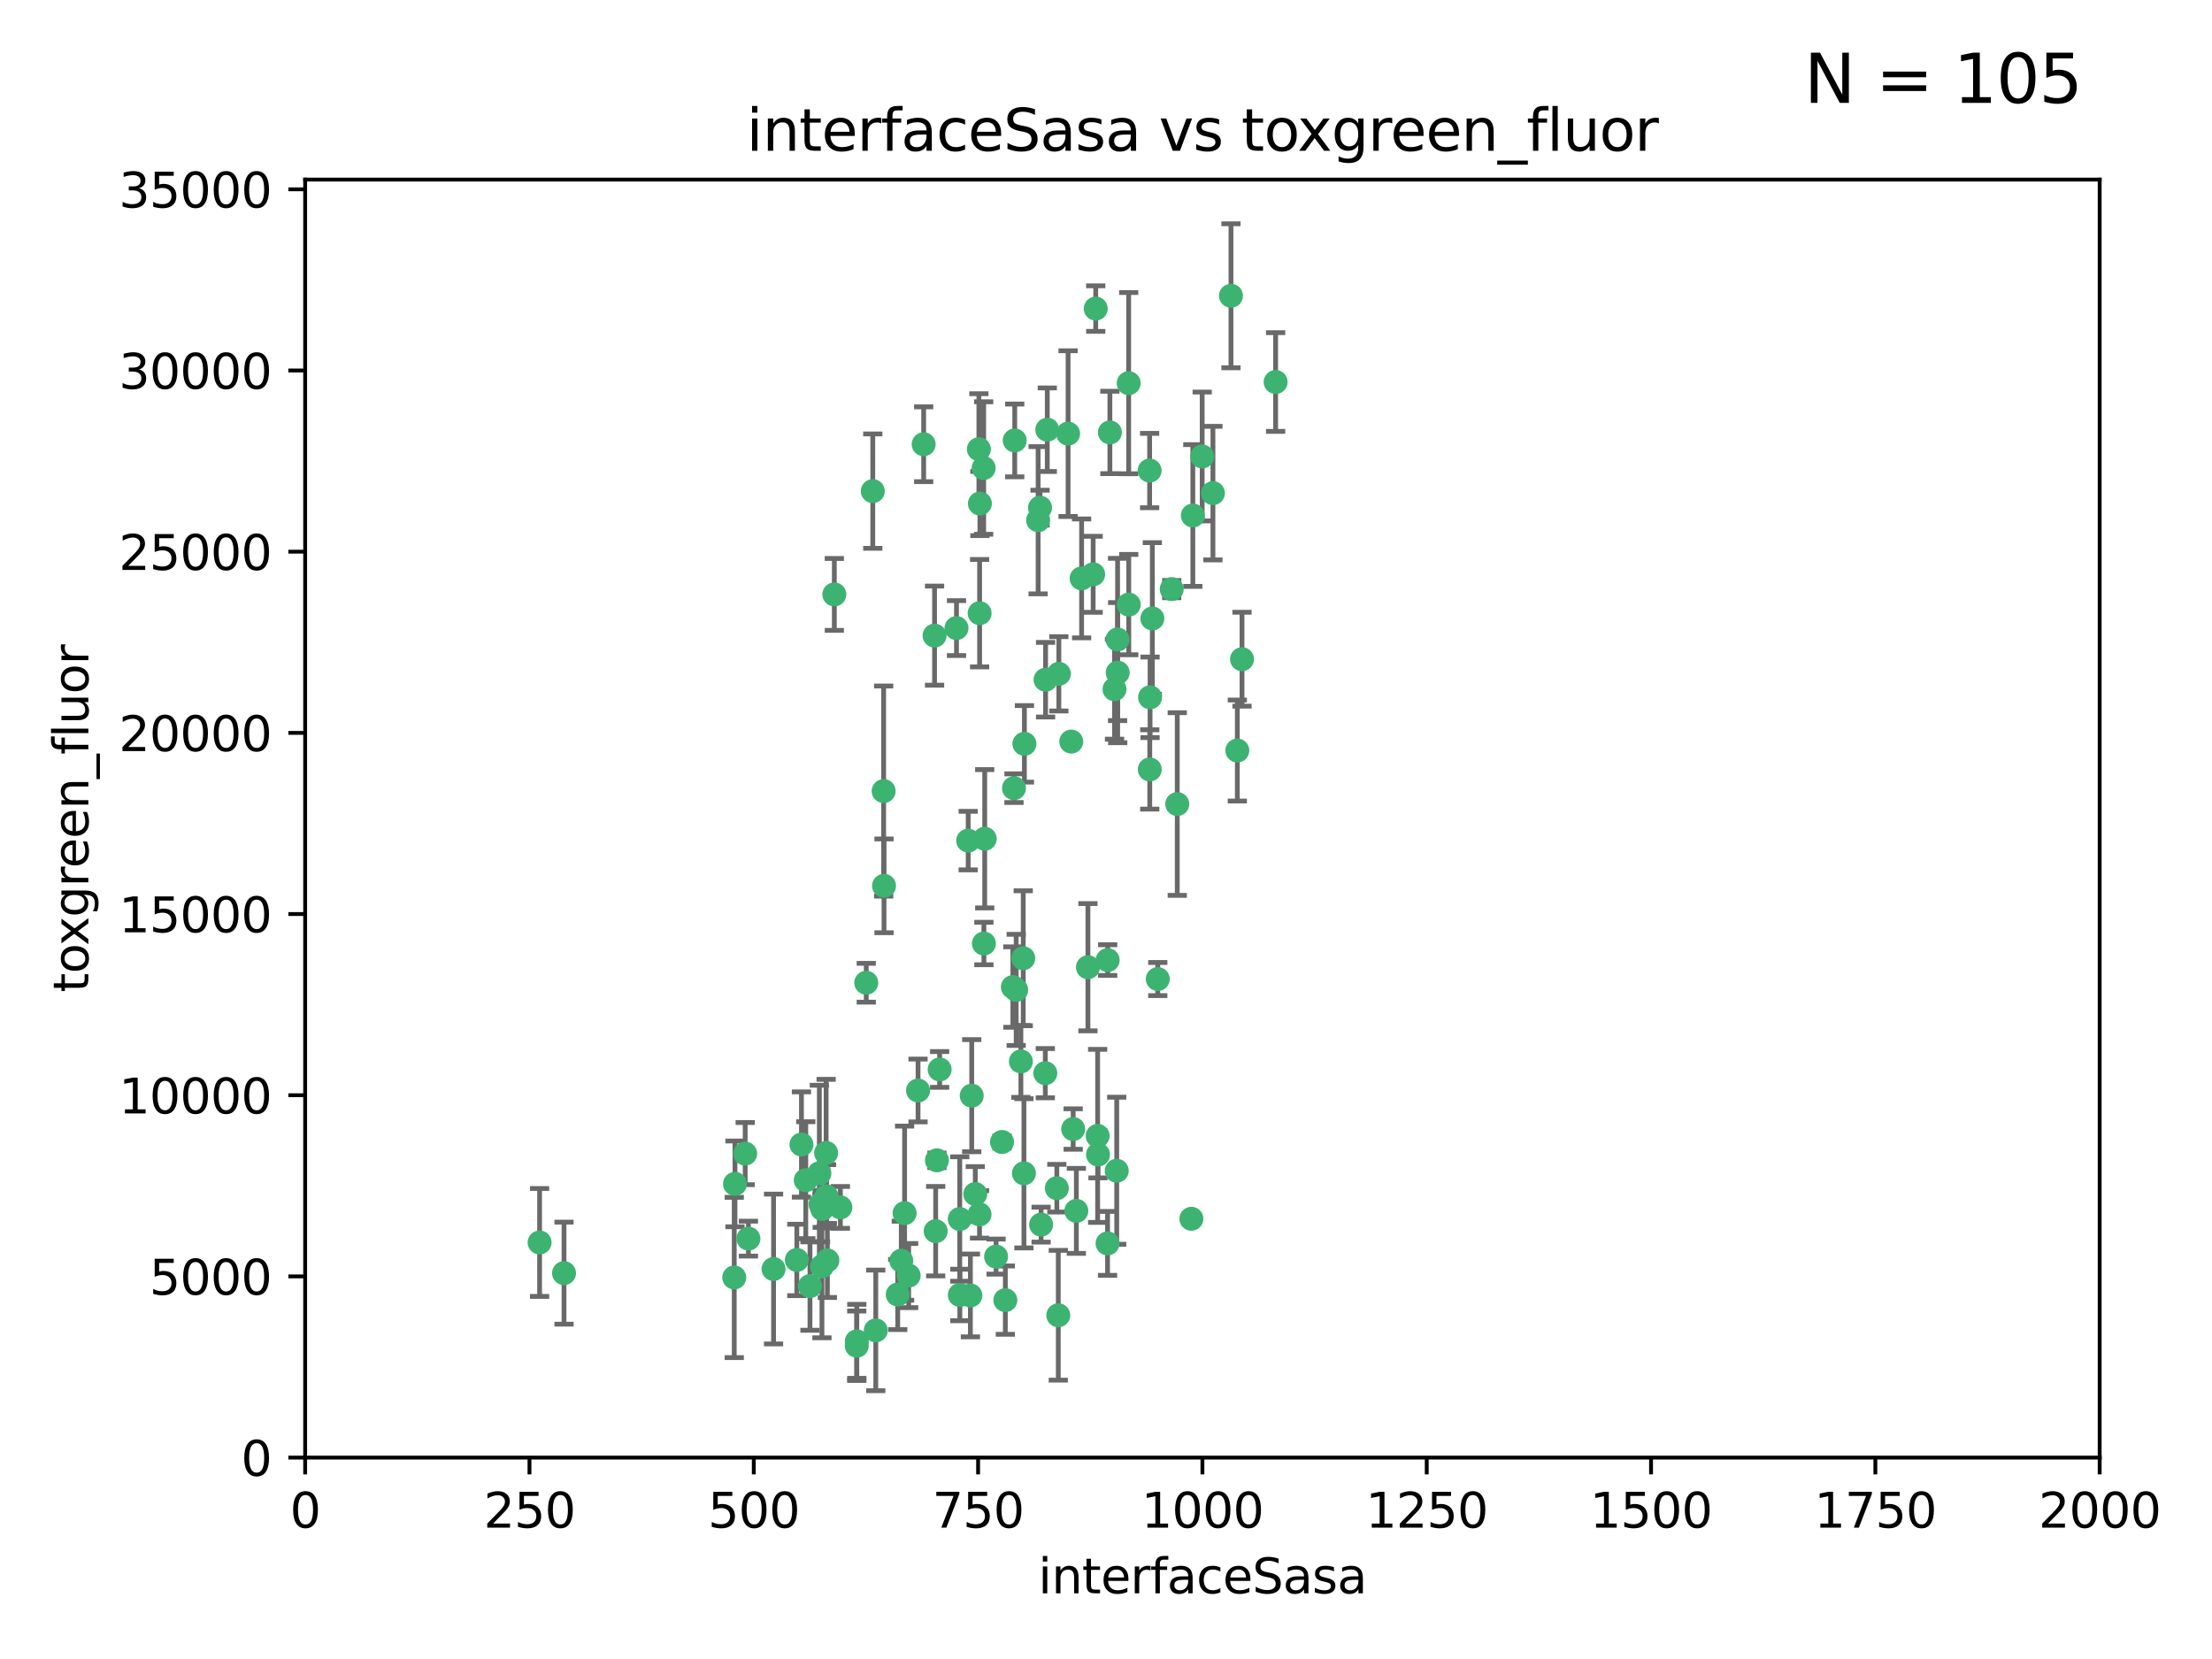 <?xml version="1.0" encoding="utf-8" standalone="no"?>
<!DOCTYPE svg PUBLIC "-//W3C//DTD SVG 1.1//EN"
  "http://www.w3.org/Graphics/SVG/1.1/DTD/svg11.dtd">
<svg xmlns:xlink="http://www.w3.org/1999/xlink" width="460.8pt" height="345.6pt" viewBox="0 0 460.8 345.6" xmlns="http://www.w3.org/2000/svg" version="1.1">
 <defs>
  <style type="text/css">*{stroke-linejoin: round; stroke-linecap: butt}</style>
 </defs>
 <g id="figure_1">
  <g id="patch_1">
   <path d="M 0 345.6 
L 460.8 345.6 
L 460.8 0 
L 0 0 
z
" style="fill: #ffffff"/>
  </g>
  <g id="axes_1">
   <g id="patch_2">
    <path d="M 63.571 303.64 
L 437.4 303.64 
L 437.4 37.411 
L 63.571 37.411 
z
" style="fill: #ffffff"/>
   </g>
   <g id="PathCollection_1">
    <defs>
     <path id="mf47eed90a1" d="M 0 1.118 
C 0.297 1.118 0.581 1 0.791 0.791 
C 1 0.581 1.118 0.297 1.118 0 
C 1.118 -0.297 1 -0.581 0.791 -0.791 
C 0.581 -1 0.297 -1.118 0 -1.118 
C -0.297 -1.118 -0.581 -1 -0.791 -0.791 
C -1 -0.581 -1.118 -0.297 -1.118 0 
C -1.118 0.297 -1 0.581 -0.791 0.791 
C -0.581 1 -0.297 1.118 0 1.118 
z
" style="stroke: #3cb371"/>
    </defs>
    <g clip-path="url(#p64ef1df4d4)">
     <use xlink:href="#mf47eed90a1" x="239.489" y="98.026" style="fill: #3cb371; stroke: #3cb371"/>
     <use xlink:href="#mf47eed90a1" x="250.437" y="95.094" style="fill: #3cb371; stroke: #3cb371"/>
     <use xlink:href="#mf47eed90a1" x="218.168" y="89.516" style="fill: #3cb371; stroke: #3cb371"/>
     <use xlink:href="#mf47eed90a1" x="265.738" y="79.578" style="fill: #3cb371; stroke: #3cb371"/>
     <use xlink:href="#mf47eed90a1" x="252.676" y="102.727" style="fill: #3cb371; stroke: #3cb371"/>
     <use xlink:href="#mf47eed90a1" x="240.054" y="128.839" style="fill: #3cb371; stroke: #3cb371"/>
     <use xlink:href="#mf47eed90a1" x="258.734" y="137.321" style="fill: #3cb371; stroke: #3cb371"/>
     <use xlink:href="#mf47eed90a1" x="211.385" y="91.754" style="fill: #3cb371; stroke: #3cb371"/>
     <use xlink:href="#mf47eed90a1" x="235.142" y="125.947" style="fill: #3cb371; stroke: #3cb371"/>
     <use xlink:href="#mf47eed90a1" x="223.161" y="154.483" style="fill: #3cb371; stroke: #3cb371"/>
     <use xlink:href="#mf47eed90a1" x="248.491" y="107.386" style="fill: #3cb371; stroke: #3cb371"/>
     <use xlink:href="#mf47eed90a1" x="227.725" y="119.635" style="fill: #3cb371; stroke: #3cb371"/>
     <use xlink:href="#mf47eed90a1" x="235.125" y="79.819" style="fill: #3cb371; stroke: #3cb371"/>
     <use xlink:href="#mf47eed90a1" x="244.091" y="122.72" style="fill: #3cb371; stroke: #3cb371"/>
     <use xlink:href="#mf47eed90a1" x="241.185" y="203.953" style="fill: #3cb371; stroke: #3cb371"/>
     <use xlink:href="#mf47eed90a1" x="231.211" y="90.084" style="fill: #3cb371; stroke: #3cb371"/>
     <use xlink:href="#mf47eed90a1" x="213.404" y="154.954" style="fill: #3cb371; stroke: #3cb371"/>
     <use xlink:href="#mf47eed90a1" x="204.131" y="104.896" style="fill: #3cb371; stroke: #3cb371"/>
     <use xlink:href="#mf47eed90a1" x="257.757" y="156.348" style="fill: #3cb371; stroke: #3cb371"/>
     <use xlink:href="#mf47eed90a1" x="216.658" y="105.756" style="fill: #3cb371; stroke: #3cb371"/>
     <use xlink:href="#mf47eed90a1" x="204.916" y="97.498" style="fill: #3cb371; stroke: #3cb371"/>
     <use xlink:href="#mf47eed90a1" x="192.417" y="92.545" style="fill: #3cb371; stroke: #3cb371"/>
     <use xlink:href="#mf47eed90a1" x="222.501" y="90.332" style="fill: #3cb371; stroke: #3cb371"/>
     <use xlink:href="#mf47eed90a1" x="230.751" y="200.005" style="fill: #3cb371; stroke: #3cb371"/>
     <use xlink:href="#mf47eed90a1" x="199.256" y="130.84" style="fill: #3cb371; stroke: #3cb371"/>
     <use xlink:href="#mf47eed90a1" x="211.69" y="206.213" style="fill: #3cb371; stroke: #3cb371"/>
     <use xlink:href="#mf47eed90a1" x="216.882" y="255.109" style="fill: #3cb371; stroke: #3cb371"/>
     <use xlink:href="#mf47eed90a1" x="213.159" y="199.62" style="fill: #3cb371; stroke: #3cb371"/>
     <use xlink:href="#mf47eed90a1" x="216.26" y="108.373" style="fill: #3cb371; stroke: #3cb371"/>
     <use xlink:href="#mf47eed90a1" x="220.577" y="140.37" style="fill: #3cb371; stroke: #3cb371"/>
     <use xlink:href="#mf47eed90a1" x="203.92" y="93.572" style="fill: #3cb371; stroke: #3cb371"/>
     <use xlink:href="#mf47eed90a1" x="181.815" y="102.308" style="fill: #3cb371; stroke: #3cb371"/>
     <use xlink:href="#mf47eed90a1" x="204.073" y="127.738" style="fill: #3cb371; stroke: #3cb371"/>
     <use xlink:href="#mf47eed90a1" x="239.579" y="145.262" style="fill: #3cb371; stroke: #3cb371"/>
     <use xlink:href="#mf47eed90a1" x="232.833" y="140.122" style="fill: #3cb371; stroke: #3cb371"/>
     <use xlink:href="#mf47eed90a1" x="232.635" y="243.887" style="fill: #3cb371; stroke: #3cb371"/>
     <use xlink:href="#mf47eed90a1" x="210.998" y="205.621" style="fill: #3cb371; stroke: #3cb371"/>
     <use xlink:href="#mf47eed90a1" x="256.433" y="61.614" style="fill: #3cb371; stroke: #3cb371"/>
     <use xlink:href="#mf47eed90a1" x="194.686" y="132.411" style="fill: #3cb371; stroke: #3cb371"/>
     <use xlink:href="#mf47eed90a1" x="199.937" y="253.947" style="fill: #3cb371; stroke: #3cb371"/>
     <use xlink:href="#mf47eed90a1" x="248.185" y="253.893" style="fill: #3cb371; stroke: #3cb371"/>
     <use xlink:href="#mf47eed90a1" x="220.157" y="247.522" style="fill: #3cb371; stroke: #3cb371"/>
     <use xlink:href="#mf47eed90a1" x="225.318" y="120.494" style="fill: #3cb371; stroke: #3cb371"/>
     <use xlink:href="#mf47eed90a1" x="180.458" y="204.723" style="fill: #3cb371; stroke: #3cb371"/>
     <use xlink:href="#mf47eed90a1" x="211.23" y="164.19" style="fill: #3cb371; stroke: #3cb371"/>
     <use xlink:href="#mf47eed90a1" x="232.811" y="133.213" style="fill: #3cb371; stroke: #3cb371"/>
     <use xlink:href="#mf47eed90a1" x="239.516" y="160.289" style="fill: #3cb371; stroke: #3cb371"/>
     <use xlink:href="#mf47eed90a1" x="204.964" y="196.552" style="fill: #3cb371; stroke: #3cb371"/>
     <use xlink:href="#mf47eed90a1" x="212.669" y="221.118" style="fill: #3cb371; stroke: #3cb371"/>
     <use xlink:href="#mf47eed90a1" x="205.136" y="174.728" style="fill: #3cb371; stroke: #3cb371"/>
     <use xlink:href="#mf47eed90a1" x="228.258" y="64.285" style="fill: #3cb371; stroke: #3cb371"/>
     <use xlink:href="#mf47eed90a1" x="152.956" y="266.118" style="fill: #3cb371; stroke: #3cb371"/>
     <use xlink:href="#mf47eed90a1" x="223.562" y="235.198" style="fill: #3cb371; stroke: #3cb371"/>
     <use xlink:href="#mf47eed90a1" x="213.303" y="244.424" style="fill: #3cb371; stroke: #3cb371"/>
     <use xlink:href="#mf47eed90a1" x="161.148" y="264.357" style="fill: #3cb371; stroke: #3cb371"/>
     <use xlink:href="#mf47eed90a1" x="217.815" y="141.593" style="fill: #3cb371; stroke: #3cb371"/>
     <use xlink:href="#mf47eed90a1" x="201.69" y="175.112" style="fill: #3cb371; stroke: #3cb371"/>
     <use xlink:href="#mf47eed90a1" x="199.948" y="269.764" style="fill: #3cb371; stroke: #3cb371"/>
     <use xlink:href="#mf47eed90a1" x="175.066" y="251.524" style="fill: #3cb371; stroke: #3cb371"/>
     <use xlink:href="#mf47eed90a1" x="184.082" y="164.794" style="fill: #3cb371; stroke: #3cb371"/>
     <use xlink:href="#mf47eed90a1" x="207.501" y="261.772" style="fill: #3cb371; stroke: #3cb371"/>
     <use xlink:href="#mf47eed90a1" x="187.755" y="262.628" style="fill: #3cb371; stroke: #3cb371"/>
     <use xlink:href="#mf47eed90a1" x="172.357" y="262.571" style="fill: #3cb371; stroke: #3cb371"/>
     <use xlink:href="#mf47eed90a1" x="165.991" y="262.474" style="fill: #3cb371; stroke: #3cb371"/>
     <use xlink:href="#mf47eed90a1" x="232.174" y="143.576" style="fill: #3cb371; stroke: #3cb371"/>
     <use xlink:href="#mf47eed90a1" x="228.658" y="236.622" style="fill: #3cb371; stroke: #3cb371"/>
     <use xlink:href="#mf47eed90a1" x="167.858" y="245.856" style="fill: #3cb371; stroke: #3cb371"/>
     <use xlink:href="#mf47eed90a1" x="166.957" y="238.42" style="fill: #3cb371; stroke: #3cb371"/>
     <use xlink:href="#mf47eed90a1" x="202.15" y="269.867" style="fill: #3cb371; stroke: #3cb371"/>
     <use xlink:href="#mf47eed90a1" x="224.222" y="252.246" style="fill: #3cb371; stroke: #3cb371"/>
     <use xlink:href="#mf47eed90a1" x="228.736" y="240.511" style="fill: #3cb371; stroke: #3cb371"/>
     <use xlink:href="#mf47eed90a1" x="230.725" y="259.022" style="fill: #3cb371; stroke: #3cb371"/>
     <use xlink:href="#mf47eed90a1" x="112.41" y="258.827" style="fill: #3cb371; stroke: #3cb371"/>
     <use xlink:href="#mf47eed90a1" x="171.281" y="251.838" style="fill: #3cb371; stroke: #3cb371"/>
     <use xlink:href="#mf47eed90a1" x="178.488" y="279.423" style="fill: #3cb371; stroke: #3cb371"/>
     <use xlink:href="#mf47eed90a1" x="245.245" y="167.495" style="fill: #3cb371; stroke: #3cb371"/>
     <use xlink:href="#mf47eed90a1" x="188.445" y="252.723" style="fill: #3cb371; stroke: #3cb371"/>
     <use xlink:href="#mf47eed90a1" x="217.757" y="223.562" style="fill: #3cb371; stroke: #3cb371"/>
     <use xlink:href="#mf47eed90a1" x="203.168" y="248.738" style="fill: #3cb371; stroke: #3cb371"/>
     <use xlink:href="#mf47eed90a1" x="170.686" y="244.428" style="fill: #3cb371; stroke: #3cb371"/>
     <use xlink:href="#mf47eed90a1" x="172.183" y="249.211" style="fill: #3cb371; stroke: #3cb371"/>
     <use xlink:href="#mf47eed90a1" x="191.245" y="227.169" style="fill: #3cb371; stroke: #3cb371"/>
     <use xlink:href="#mf47eed90a1" x="178.479" y="280.344" style="fill: #3cb371; stroke: #3cb371"/>
     <use xlink:href="#mf47eed90a1" x="170.933" y="250.868" style="fill: #3cb371; stroke: #3cb371"/>
     <use xlink:href="#mf47eed90a1" x="220.46" y="273.991" style="fill: #3cb371; stroke: #3cb371"/>
     <use xlink:href="#mf47eed90a1" x="173.806" y="123.828" style="fill: #3cb371; stroke: #3cb371"/>
     <use xlink:href="#mf47eed90a1" x="209.43" y="270.841" style="fill: #3cb371; stroke: #3cb371"/>
     <use xlink:href="#mf47eed90a1" x="155.238" y="240.314" style="fill: #3cb371; stroke: #3cb371"/>
     <use xlink:href="#mf47eed90a1" x="195.181" y="241.718" style="fill: #3cb371; stroke: #3cb371"/>
     <use xlink:href="#mf47eed90a1" x="204.052" y="252.978" style="fill: #3cb371; stroke: #3cb371"/>
     <use xlink:href="#mf47eed90a1" x="155.909" y="258.029" style="fill: #3cb371; stroke: #3cb371"/>
     <use xlink:href="#mf47eed90a1" x="187.013" y="269.669" style="fill: #3cb371; stroke: #3cb371"/>
     <use xlink:href="#mf47eed90a1" x="195.744" y="222.785" style="fill: #3cb371; stroke: #3cb371"/>
     <use xlink:href="#mf47eed90a1" x="189.29" y="265.728" style="fill: #3cb371; stroke: #3cb371"/>
     <use xlink:href="#mf47eed90a1" x="182.439" y="277.145" style="fill: #3cb371; stroke: #3cb371"/>
     <use xlink:href="#mf47eed90a1" x="226.639" y="201.488" style="fill: #3cb371; stroke: #3cb371"/>
     <use xlink:href="#mf47eed90a1" x="208.742" y="237.895" style="fill: #3cb371; stroke: #3cb371"/>
     <use xlink:href="#mf47eed90a1" x="171.225" y="263.81" style="fill: #3cb371; stroke: #3cb371"/>
     <use xlink:href="#mf47eed90a1" x="184.157" y="184.534" style="fill: #3cb371; stroke: #3cb371"/>
     <use xlink:href="#mf47eed90a1" x="172.097" y="240.178" style="fill: #3cb371; stroke: #3cb371"/>
     <use xlink:href="#mf47eed90a1" x="153.109" y="246.624" style="fill: #3cb371; stroke: #3cb371"/>
     <use xlink:href="#mf47eed90a1" x="194.92" y="256.474" style="fill: #3cb371; stroke: #3cb371"/>
     <use xlink:href="#mf47eed90a1" x="168.733" y="267.91" style="fill: #3cb371; stroke: #3cb371"/>
     <use xlink:href="#mf47eed90a1" x="202.428" y="228.248" style="fill: #3cb371; stroke: #3cb371"/>
     <use xlink:href="#mf47eed90a1" x="117.494" y="265.217" style="fill: #3cb371; stroke: #3cb371"/>
    </g>
   </g>
   <g id="matplotlib.axis_1">
    <g id="xtick_1">
     <g id="line2d_1">
      <defs>
       <path id="m3c79096b4d" d="M 0 0 
L 0 3.5 
" style="stroke: #000000; stroke-width: 0.8"/>
      </defs>
      <g>
       <use xlink:href="#m3c79096b4d" x="63.571" y="303.64" style="stroke: #000000; stroke-width: 0.8"/>
      </g>
     </g>
     <g id="text_1">
      <!-- 0 -->
      <g transform="translate(60.39 318.238)scale(0.1 -0.1)">
       <defs>
        <path id="DejaVuSans-30" d="M 2034 4250 
Q 1547 4250 1301 3770 
Q 1056 3291 1056 2328 
Q 1056 1369 1301 889 
Q 1547 409 2034 409 
Q 2525 409 2770 889 
Q 3016 1369 3016 2328 
Q 3016 3291 2770 3770 
Q 2525 4250 2034 4250 
z
M 2034 4750 
Q 2819 4750 3233 4129 
Q 3647 3509 3647 2328 
Q 3647 1150 3233 529 
Q 2819 -91 2034 -91 
Q 1250 -91 836 529 
Q 422 1150 422 2328 
Q 422 3509 836 4129 
Q 1250 4750 2034 4750 
z
" transform="scale(0.016)"/>
       </defs>
       <use xlink:href="#DejaVuSans-30"/>
      </g>
     </g>
    </g>
    <g id="xtick_2">
     <g id="line2d_2">
      <g>
       <use xlink:href="#m3c79096b4d" x="110.3" y="303.64" style="stroke: #000000; stroke-width: 0.8"/>
      </g>
     </g>
     <g id="text_2">
      <!-- 250 -->
      <g transform="translate(100.756 318.238)scale(0.1 -0.1)">
       <defs>
        <path id="DejaVuSans-32" d="M 1228 531 
L 3431 531 
L 3431 0 
L 469 0 
L 469 531 
Q 828 903 1448 1529 
Q 2069 2156 2228 2338 
Q 2531 2678 2651 2914 
Q 2772 3150 2772 3378 
Q 2772 3750 2511 3984 
Q 2250 4219 1831 4219 
Q 1534 4219 1204 4116 
Q 875 4013 500 3803 
L 500 4441 
Q 881 4594 1212 4672 
Q 1544 4750 1819 4750 
Q 2544 4750 2975 4387 
Q 3406 4025 3406 3419 
Q 3406 3131 3298 2873 
Q 3191 2616 2906 2266 
Q 2828 2175 2409 1742 
Q 1991 1309 1228 531 
z
" transform="scale(0.016)"/>
        <path id="DejaVuSans-35" d="M 691 4666 
L 3169 4666 
L 3169 4134 
L 1269 4134 
L 1269 2991 
Q 1406 3038 1543 3061 
Q 1681 3084 1819 3084 
Q 2600 3084 3056 2656 
Q 3513 2228 3513 1497 
Q 3513 744 3044 326 
Q 2575 -91 1722 -91 
Q 1428 -91 1123 -41 
Q 819 9 494 109 
L 494 744 
Q 775 591 1075 516 
Q 1375 441 1709 441 
Q 2250 441 2565 725 
Q 2881 1009 2881 1497 
Q 2881 1984 2565 2268 
Q 2250 2553 1709 2553 
Q 1456 2553 1204 2497 
Q 953 2441 691 2322 
L 691 4666 
z
" transform="scale(0.016)"/>
       </defs>
       <use xlink:href="#DejaVuSans-32"/>
       <use xlink:href="#DejaVuSans-35" x="63.623"/>
       <use xlink:href="#DejaVuSans-30" x="127.246"/>
      </g>
     </g>
    </g>
    <g id="xtick_3">
     <g id="line2d_3">
      <g>
       <use xlink:href="#m3c79096b4d" x="157.028" y="303.64" style="stroke: #000000; stroke-width: 0.8"/>
      </g>
     </g>
     <g id="text_3">
      <!-- 500 -->
      <g transform="translate(147.485 318.238)scale(0.1 -0.1)">
       <use xlink:href="#DejaVuSans-35"/>
       <use xlink:href="#DejaVuSans-30" x="63.623"/>
       <use xlink:href="#DejaVuSans-30" x="127.246"/>
      </g>
     </g>
    </g>
    <g id="xtick_4">
     <g id="line2d_4">
      <g>
       <use xlink:href="#m3c79096b4d" x="203.757" y="303.64" style="stroke: #000000; stroke-width: 0.8"/>
      </g>
     </g>
     <g id="text_4">
      <!-- 750 -->
      <g transform="translate(194.213 318.238)scale(0.1 -0.1)">
       <defs>
        <path id="DejaVuSans-37" d="M 525 4666 
L 3525 4666 
L 3525 4397 
L 1831 0 
L 1172 0 
L 2766 4134 
L 525 4134 
L 525 4666 
z
" transform="scale(0.016)"/>
       </defs>
       <use xlink:href="#DejaVuSans-37"/>
       <use xlink:href="#DejaVuSans-35" x="63.623"/>
       <use xlink:href="#DejaVuSans-30" x="127.246"/>
      </g>
     </g>
    </g>
    <g id="xtick_5">
     <g id="line2d_5">
      <g>
       <use xlink:href="#m3c79096b4d" x="250.486" y="303.64" style="stroke: #000000; stroke-width: 0.8"/>
      </g>
     </g>
     <g id="text_5">
      <!-- 1000 -->
      <g transform="translate(237.761 318.238)scale(0.1 -0.1)">
       <defs>
        <path id="DejaVuSans-31" d="M 794 531 
L 1825 531 
L 1825 4091 
L 703 3866 
L 703 4441 
L 1819 4666 
L 2450 4666 
L 2450 531 
L 3481 531 
L 3481 0 
L 794 0 
L 794 531 
z
" transform="scale(0.016)"/>
       </defs>
       <use xlink:href="#DejaVuSans-31"/>
       <use xlink:href="#DejaVuSans-30" x="63.623"/>
       <use xlink:href="#DejaVuSans-30" x="127.246"/>
       <use xlink:href="#DejaVuSans-30" x="190.869"/>
      </g>
     </g>
    </g>
    <g id="xtick_6">
     <g id="line2d_6">
      <g>
       <use xlink:href="#m3c79096b4d" x="297.214" y="303.64" style="stroke: #000000; stroke-width: 0.8"/>
      </g>
     </g>
     <g id="text_6">
      <!-- 1250 -->
      <g transform="translate(284.489 318.238)scale(0.1 -0.1)">
       <use xlink:href="#DejaVuSans-31"/>
       <use xlink:href="#DejaVuSans-32" x="63.623"/>
       <use xlink:href="#DejaVuSans-35" x="127.246"/>
       <use xlink:href="#DejaVuSans-30" x="190.869"/>
      </g>
     </g>
    </g>
    <g id="xtick_7">
     <g id="line2d_7">
      <g>
       <use xlink:href="#m3c79096b4d" x="343.943" y="303.64" style="stroke: #000000; stroke-width: 0.8"/>
      </g>
     </g>
     <g id="text_7">
      <!-- 1500 -->
      <g transform="translate(331.218 318.238)scale(0.1 -0.1)">
       <use xlink:href="#DejaVuSans-31"/>
       <use xlink:href="#DejaVuSans-35" x="63.623"/>
       <use xlink:href="#DejaVuSans-30" x="127.246"/>
       <use xlink:href="#DejaVuSans-30" x="190.869"/>
      </g>
     </g>
    </g>
    <g id="xtick_8">
     <g id="line2d_8">
      <g>
       <use xlink:href="#m3c79096b4d" x="390.671" y="303.64" style="stroke: #000000; stroke-width: 0.8"/>
      </g>
     </g>
     <g id="text_8">
      <!-- 1750 -->
      <g transform="translate(377.946 318.238)scale(0.1 -0.1)">
       <use xlink:href="#DejaVuSans-31"/>
       <use xlink:href="#DejaVuSans-37" x="63.623"/>
       <use xlink:href="#DejaVuSans-35" x="127.246"/>
       <use xlink:href="#DejaVuSans-30" x="190.869"/>
      </g>
     </g>
    </g>
    <g id="xtick_9">
     <g id="line2d_9">
      <g>
       <use xlink:href="#m3c79096b4d" x="437.4" y="303.64" style="stroke: #000000; stroke-width: 0.8"/>
      </g>
     </g>
     <g id="text_9">
      <!-- 2000 -->
      <g transform="translate(424.675 318.238)scale(0.1 -0.1)">
       <use xlink:href="#DejaVuSans-32"/>
       <use xlink:href="#DejaVuSans-30" x="63.623"/>
       <use xlink:href="#DejaVuSans-30" x="127.246"/>
       <use xlink:href="#DejaVuSans-30" x="190.869"/>
      </g>
     </g>
    </g>
    <g id="text_10">
     <!-- interfaceSasa -->
     <g transform="translate(216.279 331.917)scale(0.1 -0.1)">
      <defs>
       <path id="DejaVuSans-69" d="M 603 3500 
L 1178 3500 
L 1178 0 
L 603 0 
L 603 3500 
z
M 603 4863 
L 1178 4863 
L 1178 4134 
L 603 4134 
L 603 4863 
z
" transform="scale(0.016)"/>
       <path id="DejaVuSans-6e" d="M 3513 2113 
L 3513 0 
L 2938 0 
L 2938 2094 
Q 2938 2591 2744 2837 
Q 2550 3084 2163 3084 
Q 1697 3084 1428 2787 
Q 1159 2491 1159 1978 
L 1159 0 
L 581 0 
L 581 3500 
L 1159 3500 
L 1159 2956 
Q 1366 3272 1645 3428 
Q 1925 3584 2291 3584 
Q 2894 3584 3203 3211 
Q 3513 2838 3513 2113 
z
" transform="scale(0.016)"/>
       <path id="DejaVuSans-74" d="M 1172 4494 
L 1172 3500 
L 2356 3500 
L 2356 3053 
L 1172 3053 
L 1172 1153 
Q 1172 725 1289 603 
Q 1406 481 1766 481 
L 2356 481 
L 2356 0 
L 1766 0 
Q 1100 0 847 248 
Q 594 497 594 1153 
L 594 3053 
L 172 3053 
L 172 3500 
L 594 3500 
L 594 4494 
L 1172 4494 
z
" transform="scale(0.016)"/>
       <path id="DejaVuSans-65" d="M 3597 1894 
L 3597 1613 
L 953 1613 
Q 991 1019 1311 708 
Q 1631 397 2203 397 
Q 2534 397 2845 478 
Q 3156 559 3463 722 
L 3463 178 
Q 3153 47 2828 -22 
Q 2503 -91 2169 -91 
Q 1331 -91 842 396 
Q 353 884 353 1716 
Q 353 2575 817 3079 
Q 1281 3584 2069 3584 
Q 2775 3584 3186 3129 
Q 3597 2675 3597 1894 
z
M 3022 2063 
Q 3016 2534 2758 2815 
Q 2500 3097 2075 3097 
Q 1594 3097 1305 2825 
Q 1016 2553 972 2059 
L 3022 2063 
z
" transform="scale(0.016)"/>
       <path id="DejaVuSans-72" d="M 2631 2963 
Q 2534 3019 2420 3045 
Q 2306 3072 2169 3072 
Q 1681 3072 1420 2755 
Q 1159 2438 1159 1844 
L 1159 0 
L 581 0 
L 581 3500 
L 1159 3500 
L 1159 2956 
Q 1341 3275 1631 3429 
Q 1922 3584 2338 3584 
Q 2397 3584 2469 3576 
Q 2541 3569 2628 3553 
L 2631 2963 
z
" transform="scale(0.016)"/>
       <path id="DejaVuSans-66" d="M 2375 4863 
L 2375 4384 
L 1825 4384 
Q 1516 4384 1395 4259 
Q 1275 4134 1275 3809 
L 1275 3500 
L 2222 3500 
L 2222 3053 
L 1275 3053 
L 1275 0 
L 697 0 
L 697 3053 
L 147 3053 
L 147 3500 
L 697 3500 
L 697 3744 
Q 697 4328 969 4595 
Q 1241 4863 1831 4863 
L 2375 4863 
z
" transform="scale(0.016)"/>
       <path id="DejaVuSans-61" d="M 2194 1759 
Q 1497 1759 1228 1600 
Q 959 1441 959 1056 
Q 959 750 1161 570 
Q 1363 391 1709 391 
Q 2188 391 2477 730 
Q 2766 1069 2766 1631 
L 2766 1759 
L 2194 1759 
z
M 3341 1997 
L 3341 0 
L 2766 0 
L 2766 531 
Q 2569 213 2275 61 
Q 1981 -91 1556 -91 
Q 1019 -91 701 211 
Q 384 513 384 1019 
Q 384 1609 779 1909 
Q 1175 2209 1959 2209 
L 2766 2209 
L 2766 2266 
Q 2766 2663 2505 2880 
Q 2244 3097 1772 3097 
Q 1472 3097 1187 3025 
Q 903 2953 641 2809 
L 641 3341 
Q 956 3463 1253 3523 
Q 1550 3584 1831 3584 
Q 2591 3584 2966 3190 
Q 3341 2797 3341 1997 
z
" transform="scale(0.016)"/>
       <path id="DejaVuSans-63" d="M 3122 3366 
L 3122 2828 
Q 2878 2963 2633 3030 
Q 2388 3097 2138 3097 
Q 1578 3097 1268 2742 
Q 959 2388 959 1747 
Q 959 1106 1268 751 
Q 1578 397 2138 397 
Q 2388 397 2633 464 
Q 2878 531 3122 666 
L 3122 134 
Q 2881 22 2623 -34 
Q 2366 -91 2075 -91 
Q 1284 -91 818 406 
Q 353 903 353 1747 
Q 353 2603 823 3093 
Q 1294 3584 2113 3584 
Q 2378 3584 2631 3529 
Q 2884 3475 3122 3366 
z
" transform="scale(0.016)"/>
       <path id="DejaVuSans-53" d="M 3425 4513 
L 3425 3897 
Q 3066 4069 2747 4153 
Q 2428 4238 2131 4238 
Q 1616 4238 1336 4038 
Q 1056 3838 1056 3469 
Q 1056 3159 1242 3001 
Q 1428 2844 1947 2747 
L 2328 2669 
Q 3034 2534 3370 2195 
Q 3706 1856 3706 1288 
Q 3706 609 3251 259 
Q 2797 -91 1919 -91 
Q 1588 -91 1214 -16 
Q 841 59 441 206 
L 441 856 
Q 825 641 1194 531 
Q 1563 422 1919 422 
Q 2459 422 2753 634 
Q 3047 847 3047 1241 
Q 3047 1584 2836 1778 
Q 2625 1972 2144 2069 
L 1759 2144 
Q 1053 2284 737 2584 
Q 422 2884 422 3419 
Q 422 4038 858 4394 
Q 1294 4750 2059 4750 
Q 2388 4750 2728 4690 
Q 3069 4631 3425 4513 
z
" transform="scale(0.016)"/>
       <path id="DejaVuSans-73" d="M 2834 3397 
L 2834 2853 
Q 2591 2978 2328 3040 
Q 2066 3103 1784 3103 
Q 1356 3103 1142 2972 
Q 928 2841 928 2578 
Q 928 2378 1081 2264 
Q 1234 2150 1697 2047 
L 1894 2003 
Q 2506 1872 2764 1633 
Q 3022 1394 3022 966 
Q 3022 478 2636 193 
Q 2250 -91 1575 -91 
Q 1294 -91 989 -36 
Q 684 19 347 128 
L 347 722 
Q 666 556 975 473 
Q 1284 391 1588 391 
Q 1994 391 2212 530 
Q 2431 669 2431 922 
Q 2431 1156 2273 1281 
Q 2116 1406 1581 1522 
L 1381 1569 
Q 847 1681 609 1914 
Q 372 2147 372 2553 
Q 372 3047 722 3315 
Q 1072 3584 1716 3584 
Q 2034 3584 2315 3537 
Q 2597 3491 2834 3397 
z
" transform="scale(0.016)"/>
      </defs>
      <use xlink:href="#DejaVuSans-69"/>
      <use xlink:href="#DejaVuSans-6e" x="27.783"/>
      <use xlink:href="#DejaVuSans-74" x="91.162"/>
      <use xlink:href="#DejaVuSans-65" x="130.371"/>
      <use xlink:href="#DejaVuSans-72" x="191.895"/>
      <use xlink:href="#DejaVuSans-66" x="233.008"/>
      <use xlink:href="#DejaVuSans-61" x="268.213"/>
      <use xlink:href="#DejaVuSans-63" x="329.492"/>
      <use xlink:href="#DejaVuSans-65" x="384.473"/>
      <use xlink:href="#DejaVuSans-53" x="445.996"/>
      <use xlink:href="#DejaVuSans-61" x="509.473"/>
      <use xlink:href="#DejaVuSans-73" x="570.752"/>
      <use xlink:href="#DejaVuSans-61" x="622.852"/>
     </g>
    </g>
   </g>
   <g id="matplotlib.axis_2">
    <g id="ytick_1">
     <g id="line2d_10">
      <defs>
       <path id="md98ccd65b4" d="M 0 0 
L -3.5 0 
" style="stroke: #000000; stroke-width: 0.8"/>
      </defs>
      <g>
       <use xlink:href="#md98ccd65b4" x="63.571" y="303.64" style="stroke: #000000; stroke-width: 0.8"/>
      </g>
     </g>
     <g id="text_11">
      <!-- 0 -->
      <g transform="translate(50.209 307.439)scale(0.1 -0.1)">
       <use xlink:href="#DejaVuSans-30"/>
      </g>
     </g>
    </g>
    <g id="ytick_2">
     <g id="line2d_11">
      <g>
       <use xlink:href="#md98ccd65b4" x="63.571" y="265.897" style="stroke: #000000; stroke-width: 0.8"/>
      </g>
     </g>
     <g id="text_12">
      <!-- 5000 -->
      <g transform="translate(31.121 269.696)scale(0.1 -0.1)">
       <use xlink:href="#DejaVuSans-35"/>
       <use xlink:href="#DejaVuSans-30" x="63.623"/>
       <use xlink:href="#DejaVuSans-30" x="127.246"/>
       <use xlink:href="#DejaVuSans-30" x="190.869"/>
      </g>
     </g>
    </g>
    <g id="ytick_3">
     <g id="line2d_12">
      <g>
       <use xlink:href="#md98ccd65b4" x="63.571" y="228.154" style="stroke: #000000; stroke-width: 0.8"/>
      </g>
     </g>
     <g id="text_13">
      <!-- 10000 -->
      <g transform="translate(24.759 231.953)scale(0.1 -0.1)">
       <use xlink:href="#DejaVuSans-31"/>
       <use xlink:href="#DejaVuSans-30" x="63.623"/>
       <use xlink:href="#DejaVuSans-30" x="127.246"/>
       <use xlink:href="#DejaVuSans-30" x="190.869"/>
       <use xlink:href="#DejaVuSans-30" x="254.492"/>
      </g>
     </g>
    </g>
    <g id="ytick_4">
     <g id="line2d_13">
      <g>
       <use xlink:href="#md98ccd65b4" x="63.571" y="190.411" style="stroke: #000000; stroke-width: 0.8"/>
      </g>
     </g>
     <g id="text_14">
      <!-- 15000 -->
      <g transform="translate(24.759 194.21)scale(0.1 -0.1)">
       <use xlink:href="#DejaVuSans-31"/>
       <use xlink:href="#DejaVuSans-35" x="63.623"/>
       <use xlink:href="#DejaVuSans-30" x="127.246"/>
       <use xlink:href="#DejaVuSans-30" x="190.869"/>
       <use xlink:href="#DejaVuSans-30" x="254.492"/>
      </g>
     </g>
    </g>
    <g id="ytick_5">
     <g id="line2d_14">
      <g>
       <use xlink:href="#md98ccd65b4" x="63.571" y="152.668" style="stroke: #000000; stroke-width: 0.8"/>
      </g>
     </g>
     <g id="text_15">
      <!-- 20000 -->
      <g transform="translate(24.759 156.467)scale(0.1 -0.1)">
       <use xlink:href="#DejaVuSans-32"/>
       <use xlink:href="#DejaVuSans-30" x="63.623"/>
       <use xlink:href="#DejaVuSans-30" x="127.246"/>
       <use xlink:href="#DejaVuSans-30" x="190.869"/>
       <use xlink:href="#DejaVuSans-30" x="254.492"/>
      </g>
     </g>
    </g>
    <g id="ytick_6">
     <g id="line2d_15">
      <g>
       <use xlink:href="#md98ccd65b4" x="63.571" y="114.925" style="stroke: #000000; stroke-width: 0.8"/>
      </g>
     </g>
     <g id="text_16">
      <!-- 25000 -->
      <g transform="translate(24.759 118.724)scale(0.1 -0.1)">
       <use xlink:href="#DejaVuSans-32"/>
       <use xlink:href="#DejaVuSans-35" x="63.623"/>
       <use xlink:href="#DejaVuSans-30" x="127.246"/>
       <use xlink:href="#DejaVuSans-30" x="190.869"/>
       <use xlink:href="#DejaVuSans-30" x="254.492"/>
      </g>
     </g>
    </g>
    <g id="ytick_7">
     <g id="line2d_16">
      <g>
       <use xlink:href="#md98ccd65b4" x="63.571" y="77.181" style="stroke: #000000; stroke-width: 0.8"/>
      </g>
     </g>
     <g id="text_17">
      <!-- 30000 -->
      <g transform="translate(24.759 80.981)scale(0.1 -0.1)">
       <defs>
        <path id="DejaVuSans-33" d="M 2597 2516 
Q 3050 2419 3304 2112 
Q 3559 1806 3559 1356 
Q 3559 666 3084 287 
Q 2609 -91 1734 -91 
Q 1441 -91 1130 -33 
Q 819 25 488 141 
L 488 750 
Q 750 597 1062 519 
Q 1375 441 1716 441 
Q 2309 441 2620 675 
Q 2931 909 2931 1356 
Q 2931 1769 2642 2001 
Q 2353 2234 1838 2234 
L 1294 2234 
L 1294 2753 
L 1863 2753 
Q 2328 2753 2575 2939 
Q 2822 3125 2822 3475 
Q 2822 3834 2567 4026 
Q 2313 4219 1838 4219 
Q 1578 4219 1281 4162 
Q 984 4106 628 3988 
L 628 4550 
Q 988 4650 1302 4700 
Q 1616 4750 1894 4750 
Q 2613 4750 3031 4423 
Q 3450 4097 3450 3541 
Q 3450 3153 3228 2886 
Q 3006 2619 2597 2516 
z
" transform="scale(0.016)"/>
       </defs>
       <use xlink:href="#DejaVuSans-33"/>
       <use xlink:href="#DejaVuSans-30" x="63.623"/>
       <use xlink:href="#DejaVuSans-30" x="127.246"/>
       <use xlink:href="#DejaVuSans-30" x="190.869"/>
       <use xlink:href="#DejaVuSans-30" x="254.492"/>
      </g>
     </g>
    </g>
    <g id="ytick_8">
     <g id="line2d_17">
      <g>
       <use xlink:href="#md98ccd65b4" x="63.571" y="39.438" style="stroke: #000000; stroke-width: 0.8"/>
      </g>
     </g>
     <g id="text_18">
      <!-- 35000 -->
      <g transform="translate(24.759 43.238)scale(0.1 -0.1)">
       <use xlink:href="#DejaVuSans-33"/>
       <use xlink:href="#DejaVuSans-35" x="63.623"/>
       <use xlink:href="#DejaVuSans-30" x="127.246"/>
       <use xlink:href="#DejaVuSans-30" x="190.869"/>
       <use xlink:href="#DejaVuSans-30" x="254.492"/>
      </g>
     </g>
    </g>
    <g id="text_19">
     <!-- toxgreen_fluor -->
     <g transform="translate(18.401 206.72)rotate(-90)scale(0.1 -0.1)">
      <defs>
       <path id="DejaVuSans-6f" d="M 1959 3097 
Q 1497 3097 1228 2736 
Q 959 2375 959 1747 
Q 959 1119 1226 758 
Q 1494 397 1959 397 
Q 2419 397 2687 759 
Q 2956 1122 2956 1747 
Q 2956 2369 2687 2733 
Q 2419 3097 1959 3097 
z
M 1959 3584 
Q 2709 3584 3137 3096 
Q 3566 2609 3566 1747 
Q 3566 888 3137 398 
Q 2709 -91 1959 -91 
Q 1206 -91 779 398 
Q 353 888 353 1747 
Q 353 2609 779 3096 
Q 1206 3584 1959 3584 
z
" transform="scale(0.016)"/>
       <path id="DejaVuSans-78" d="M 3513 3500 
L 2247 1797 
L 3578 0 
L 2900 0 
L 1881 1375 
L 863 0 
L 184 0 
L 1544 1831 
L 300 3500 
L 978 3500 
L 1906 2253 
L 2834 3500 
L 3513 3500 
z
" transform="scale(0.016)"/>
       <path id="DejaVuSans-67" d="M 2906 1791 
Q 2906 2416 2648 2759 
Q 2391 3103 1925 3103 
Q 1463 3103 1205 2759 
Q 947 2416 947 1791 
Q 947 1169 1205 825 
Q 1463 481 1925 481 
Q 2391 481 2648 825 
Q 2906 1169 2906 1791 
z
M 3481 434 
Q 3481 -459 3084 -895 
Q 2688 -1331 1869 -1331 
Q 1566 -1331 1297 -1286 
Q 1028 -1241 775 -1147 
L 775 -588 
Q 1028 -725 1275 -790 
Q 1522 -856 1778 -856 
Q 2344 -856 2625 -561 
Q 2906 -266 2906 331 
L 2906 616 
Q 2728 306 2450 153 
Q 2172 0 1784 0 
Q 1141 0 747 490 
Q 353 981 353 1791 
Q 353 2603 747 3093 
Q 1141 3584 1784 3584 
Q 2172 3584 2450 3431 
Q 2728 3278 2906 2969 
L 2906 3500 
L 3481 3500 
L 3481 434 
z
" transform="scale(0.016)"/>
       <path id="DejaVuSans-5f" d="M 3263 -1063 
L 3263 -1509 
L -63 -1509 
L -63 -1063 
L 3263 -1063 
z
" transform="scale(0.016)"/>
       <path id="DejaVuSans-6c" d="M 603 4863 
L 1178 4863 
L 1178 0 
L 603 0 
L 603 4863 
z
" transform="scale(0.016)"/>
       <path id="DejaVuSans-75" d="M 544 1381 
L 544 3500 
L 1119 3500 
L 1119 1403 
Q 1119 906 1312 657 
Q 1506 409 1894 409 
Q 2359 409 2629 706 
Q 2900 1003 2900 1516 
L 2900 3500 
L 3475 3500 
L 3475 0 
L 2900 0 
L 2900 538 
Q 2691 219 2414 64 
Q 2138 -91 1772 -91 
Q 1169 -91 856 284 
Q 544 659 544 1381 
z
M 1991 3584 
L 1991 3584 
z
" transform="scale(0.016)"/>
      </defs>
      <use xlink:href="#DejaVuSans-74"/>
      <use xlink:href="#DejaVuSans-6f" x="39.209"/>
      <use xlink:href="#DejaVuSans-78" x="97.266"/>
      <use xlink:href="#DejaVuSans-67" x="156.445"/>
      <use xlink:href="#DejaVuSans-72" x="219.922"/>
      <use xlink:href="#DejaVuSans-65" x="258.785"/>
      <use xlink:href="#DejaVuSans-65" x="320.309"/>
      <use xlink:href="#DejaVuSans-6e" x="381.832"/>
      <use xlink:href="#DejaVuSans-5f" x="445.211"/>
      <use xlink:href="#DejaVuSans-66" x="495.211"/>
      <use xlink:href="#DejaVuSans-6c" x="530.416"/>
      <use xlink:href="#DejaVuSans-75" x="558.199"/>
      <use xlink:href="#DejaVuSans-6f" x="621.578"/>
      <use xlink:href="#DejaVuSans-72" x="682.76"/>
     </g>
    </g>
   </g>
   <g id="LineCollection_1">
    <path d="M 239.489 105.772 
L 239.489 90.281 
" clip-path="url(#p64ef1df4d4)" style="fill: none; stroke: #696969"/>
    <path d="M 250.437 108.514 
L 250.437 81.675 
" clip-path="url(#p64ef1df4d4)" style="fill: none; stroke: #696969"/>
    <path d="M 218.168 98.217 
L 218.168 80.815 
" clip-path="url(#p64ef1df4d4)" style="fill: none; stroke: #696969"/>
    <path d="M 265.738 89.863 
L 265.738 69.294 
" clip-path="url(#p64ef1df4d4)" style="fill: none; stroke: #696969"/>
    <path d="M 252.676 116.638 
L 252.676 88.815 
" clip-path="url(#p64ef1df4d4)" style="fill: none; stroke: #696969"/>
    <path d="M 240.054 144.637 
L 240.054 113.041 
" clip-path="url(#p64ef1df4d4)" style="fill: none; stroke: #696969"/>
    <path d="M 258.734 147.102 
L 258.734 127.541 
" clip-path="url(#p64ef1df4d4)" style="fill: none; stroke: #696969"/>
    <path d="M 211.385 99.334 
L 211.385 84.174 
" clip-path="url(#p64ef1df4d4)" style="fill: none; stroke: #696969"/>
    <path d="M 235.142 136.397 
L 235.142 115.497 
" clip-path="url(#p64ef1df4d4)" style="fill: none; stroke: #696969"/>
    <path d="M 223.161 155.048 
L 223.161 153.918 
" clip-path="url(#p64ef1df4d4)" style="fill: none; stroke: #696969"/>
    <path d="M 248.491 122.155 
L 248.491 92.617 
" clip-path="url(#p64ef1df4d4)" style="fill: none; stroke: #696969"/>
    <path d="M 227.725 127.554 
L 227.725 111.717 
" clip-path="url(#p64ef1df4d4)" style="fill: none; stroke: #696969"/>
    <path d="M 235.125 98.693 
L 235.125 60.945 
" clip-path="url(#p64ef1df4d4)" style="fill: none; stroke: #696969"/>
    <path d="M 244.091 124.514 
L 244.091 120.926 
" clip-path="url(#p64ef1df4d4)" style="fill: none; stroke: #696969"/>
    <path d="M 241.185 207.405 
L 241.185 200.501 
" clip-path="url(#p64ef1df4d4)" style="fill: none; stroke: #696969"/>
    <path d="M 231.211 98.668 
L 231.211 81.501 
" clip-path="url(#p64ef1df4d4)" style="fill: none; stroke: #696969"/>
    <path d="M 213.404 162.929 
L 213.404 146.979 
" clip-path="url(#p64ef1df4d4)" style="fill: none; stroke: #696969"/>
    <path d="M 204.131 111.578 
L 204.131 98.214 
" clip-path="url(#p64ef1df4d4)" style="fill: none; stroke: #696969"/>
    <path d="M 257.757 166.868 
L 257.757 145.829 
" clip-path="url(#p64ef1df4d4)" style="fill: none; stroke: #696969"/>
    <path d="M 216.658 109.392 
L 216.658 102.12 
" clip-path="url(#p64ef1df4d4)" style="fill: none; stroke: #696969"/>
    <path d="M 204.916 111.302 
L 204.916 83.693 
" clip-path="url(#p64ef1df4d4)" style="fill: none; stroke: #696969"/>
    <path d="M 192.417 100.341 
L 192.417 84.749 
" clip-path="url(#p64ef1df4d4)" style="fill: none; stroke: #696969"/>
    <path d="M 222.501 107.592 
L 222.501 73.071 
" clip-path="url(#p64ef1df4d4)" style="fill: none; stroke: #696969"/>
    <path d="M 230.751 203.204 
L 230.751 196.806 
" clip-path="url(#p64ef1df4d4)" style="fill: none; stroke: #696969"/>
    <path d="M 199.256 136.561 
L 199.256 125.12 
" clip-path="url(#p64ef1df4d4)" style="fill: none; stroke: #696969"/>
    <path d="M 211.69 217.788 
L 211.69 194.637 
" clip-path="url(#p64ef1df4d4)" style="fill: none; stroke: #696969"/>
    <path d="M 216.882 258.755 
L 216.882 251.464 
" clip-path="url(#p64ef1df4d4)" style="fill: none; stroke: #696969"/>
    <path d="M 213.159 213.675 
L 213.159 185.565 
" clip-path="url(#p64ef1df4d4)" style="fill: none; stroke: #696969"/>
    <path d="M 216.26 123.707 
L 216.26 93.039 
" clip-path="url(#p64ef1df4d4)" style="fill: none; stroke: #696969"/>
    <path d="M 220.577 148.106 
L 220.577 132.634 
" clip-path="url(#p64ef1df4d4)" style="fill: none; stroke: #696969"/>
    <path d="M 203.92 105.129 
L 203.92 82.016 
" clip-path="url(#p64ef1df4d4)" style="fill: none; stroke: #696969"/>
    <path d="M 181.815 114.22 
L 181.815 90.397 
" clip-path="url(#p64ef1df4d4)" style="fill: none; stroke: #696969"/>
    <path d="M 204.073 138.926 
L 204.073 116.549 
" clip-path="url(#p64ef1df4d4)" style="fill: none; stroke: #696969"/>
    <path d="M 239.579 153.647 
L 239.579 136.877 
" clip-path="url(#p64ef1df4d4)" style="fill: none; stroke: #696969"/>
    <path d="M 232.833 154.719 
L 232.833 125.526 
" clip-path="url(#p64ef1df4d4)" style="fill: none; stroke: #696969"/>
    <path d="M 232.635 259.205 
L 232.635 228.569 
" clip-path="url(#p64ef1df4d4)" style="fill: none; stroke: #696969"/>
    <path d="M 210.998 214 
L 210.998 197.242 
" clip-path="url(#p64ef1df4d4)" style="fill: none; stroke: #696969"/>
    <path d="M 256.433 76.614 
L 256.433 46.614 
" clip-path="url(#p64ef1df4d4)" style="fill: none; stroke: #696969"/>
    <path d="M 194.686 142.738 
L 194.686 122.084 
" clip-path="url(#p64ef1df4d4)" style="fill: none; stroke: #696969"/>
    <path d="M 199.937 266.903 
L 199.937 240.99 
" clip-path="url(#p64ef1df4d4)" style="fill: none; stroke: #696969"/>
    <path d="M 248.185 254.845 
L 248.185 252.94 
" clip-path="url(#p64ef1df4d4)" style="fill: none; stroke: #696969"/>
    <path d="M 220.157 252.489 
L 220.157 242.555 
" clip-path="url(#p64ef1df4d4)" style="fill: none; stroke: #696969"/>
    <path d="M 225.318 132.879 
L 225.318 108.108 
" clip-path="url(#p64ef1df4d4)" style="fill: none; stroke: #696969"/>
    <path d="M 180.458 208.763 
L 180.458 200.682 
" clip-path="url(#p64ef1df4d4)" style="fill: none; stroke: #696969"/>
    <path d="M 211.23 167.175 
L 211.23 161.206 
" clip-path="url(#p64ef1df4d4)" style="fill: none; stroke: #696969"/>
    <path d="M 232.811 150.11 
L 232.811 116.316 
" clip-path="url(#p64ef1df4d4)" style="fill: none; stroke: #696969"/>
    <path d="M 239.516 168.551 
L 239.516 152.026 
" clip-path="url(#p64ef1df4d4)" style="fill: none; stroke: #696969"/>
    <path d="M 204.964 200.974 
L 204.964 192.13 
" clip-path="url(#p64ef1df4d4)" style="fill: none; stroke: #696969"/>
    <path d="M 212.669 228.596 
L 212.669 213.64 
" clip-path="url(#p64ef1df4d4)" style="fill: none; stroke: #696969"/>
    <path d="M 205.136 189.135 
L 205.136 160.322 
" clip-path="url(#p64ef1df4d4)" style="fill: none; stroke: #696969"/>
    <path d="M 228.258 69.03 
L 228.258 59.54 
" clip-path="url(#p64ef1df4d4)" style="fill: none; stroke: #696969"/>
    <path d="M 152.956 282.811 
L 152.956 249.426 
" clip-path="url(#p64ef1df4d4)" style="fill: none; stroke: #696969"/>
    <path d="M 223.562 239.414 
L 223.562 230.981 
" clip-path="url(#p64ef1df4d4)" style="fill: none; stroke: #696969"/>
    <path d="M 213.303 259.965 
L 213.303 228.883 
" clip-path="url(#p64ef1df4d4)" style="fill: none; stroke: #696969"/>
    <path d="M 161.148 279.964 
L 161.148 248.75 
" clip-path="url(#p64ef1df4d4)" style="fill: none; stroke: #696969"/>
    <path d="M 217.815 149.363 
L 217.815 133.823 
" clip-path="url(#p64ef1df4d4)" style="fill: none; stroke: #696969"/>
    <path d="M 201.69 181.212 
L 201.69 169.013 
" clip-path="url(#p64ef1df4d4)" style="fill: none; stroke: #696969"/>
    <path d="M 199.948 275.127 
L 199.948 264.4 
" clip-path="url(#p64ef1df4d4)" style="fill: none; stroke: #696969"/>
    <path d="M 175.066 255.883 
L 175.066 247.164 
" clip-path="url(#p64ef1df4d4)" style="fill: none; stroke: #696969"/>
    <path d="M 184.082 186.68 
L 184.082 142.908 
" clip-path="url(#p64ef1df4d4)" style="fill: none; stroke: #696969"/>
    <path d="M 207.501 265.422 
L 207.501 258.121 
" clip-path="url(#p64ef1df4d4)" style="fill: none; stroke: #696969"/>
    <path d="M 187.755 270.857 
L 187.755 254.399 
" clip-path="url(#p64ef1df4d4)" style="fill: none; stroke: #696969"/>
    <path d="M 172.357 270.288 
L 172.357 254.854 
" clip-path="url(#p64ef1df4d4)" style="fill: none; stroke: #696969"/>
    <path d="M 165.991 269.915 
L 165.991 255.033 
" clip-path="url(#p64ef1df4d4)" style="fill: none; stroke: #696969"/>
    <path d="M 232.174 153.98 
L 232.174 133.171 
" clip-path="url(#p64ef1df4d4)" style="fill: none; stroke: #696969"/>
    <path d="M 228.658 254.649 
L 228.658 218.596 
" clip-path="url(#p64ef1df4d4)" style="fill: none; stroke: #696969"/>
    <path d="M 167.858 258.035 
L 167.858 233.677 
" clip-path="url(#p64ef1df4d4)" style="fill: none; stroke: #696969"/>
    <path d="M 166.957 249.385 
L 166.957 227.454 
" clip-path="url(#p64ef1df4d4)" style="fill: none; stroke: #696969"/>
    <path d="M 202.15 278.49 
L 202.15 261.245 
" clip-path="url(#p64ef1df4d4)" style="fill: none; stroke: #696969"/>
    <path d="M 224.222 261.1 
L 224.222 243.393 
" clip-path="url(#p64ef1df4d4)" style="fill: none; stroke: #696969"/>
    <path d="M 228.736 245.375 
L 228.736 235.646 
" clip-path="url(#p64ef1df4d4)" style="fill: none; stroke: #696969"/>
    <path d="M 230.725 265.679 
L 230.725 252.364 
" clip-path="url(#p64ef1df4d4)" style="fill: none; stroke: #696969"/>
    <path d="M 112.41 270.066 
L 112.41 247.588 
" clip-path="url(#p64ef1df4d4)" style="fill: none; stroke: #696969"/>
    <path d="M 171.281 255.685 
L 171.281 247.992 
" clip-path="url(#p64ef1df4d4)" style="fill: none; stroke: #696969"/>
    <path d="M 178.488 287.127 
L 178.488 271.719 
" clip-path="url(#p64ef1df4d4)" style="fill: none; stroke: #696969"/>
    <path d="M 245.245 186.519 
L 245.245 148.47 
" clip-path="url(#p64ef1df4d4)" style="fill: none; stroke: #696969"/>
    <path d="M 188.445 270.856 
L 188.445 234.59 
" clip-path="url(#p64ef1df4d4)" style="fill: none; stroke: #696969"/>
    <path d="M 217.757 228.692 
L 217.757 218.432 
" clip-path="url(#p64ef1df4d4)" style="fill: none; stroke: #696969"/>
    <path d="M 203.168 254.447 
L 203.168 243.029 
" clip-path="url(#p64ef1df4d4)" style="fill: none; stroke: #696969"/>
    <path d="M 170.686 262.775 
L 170.686 226.08 
" clip-path="url(#p64ef1df4d4)" style="fill: none; stroke: #696969"/>
    <path d="M 172.183 255.803 
L 172.183 242.62 
" clip-path="url(#p64ef1df4d4)" style="fill: none; stroke: #696969"/>
    <path d="M 191.245 233.713 
L 191.245 220.626 
" clip-path="url(#p64ef1df4d4)" style="fill: none; stroke: #696969"/>
    <path d="M 178.479 287.577 
L 178.479 273.112 
" clip-path="url(#p64ef1df4d4)" style="fill: none; stroke: #696969"/>
    <path d="M 170.933 258.68 
L 170.933 243.057 
" clip-path="url(#p64ef1df4d4)" style="fill: none; stroke: #696969"/>
    <path d="M 220.46 287.508 
L 220.46 260.474 
" clip-path="url(#p64ef1df4d4)" style="fill: none; stroke: #696969"/>
    <path d="M 173.806 131.314 
L 173.806 116.343 
" clip-path="url(#p64ef1df4d4)" style="fill: none; stroke: #696969"/>
    <path d="M 209.43 277.958 
L 209.43 263.723 
" clip-path="url(#p64ef1df4d4)" style="fill: none; stroke: #696969"/>
    <path d="M 155.238 246.787 
L 155.238 233.841 
" clip-path="url(#p64ef1df4d4)" style="fill: none; stroke: #696969"/>
    <path d="M 195.181 243.231 
L 195.181 240.205 
" clip-path="url(#p64ef1df4d4)" style="fill: none; stroke: #696969"/>
    <path d="M 204.052 257.921 
L 204.052 248.036 
" clip-path="url(#p64ef1df4d4)" style="fill: none; stroke: #696969"/>
    <path d="M 155.909 261.667 
L 155.909 254.39 
" clip-path="url(#p64ef1df4d4)" style="fill: none; stroke: #696969"/>
    <path d="M 187.013 276.98 
L 187.013 262.359 
" clip-path="url(#p64ef1df4d4)" style="fill: none; stroke: #696969"/>
    <path d="M 195.744 226.514 
L 195.744 219.057 
" clip-path="url(#p64ef1df4d4)" style="fill: none; stroke: #696969"/>
    <path d="M 189.29 272.404 
L 189.29 259.053 
" clip-path="url(#p64ef1df4d4)" style="fill: none; stroke: #696969"/>
    <path d="M 182.439 289.704 
L 182.439 264.587 
" clip-path="url(#p64ef1df4d4)" style="fill: none; stroke: #696969"/>
    <path d="M 226.639 214.744 
L 226.639 188.233 
" clip-path="url(#p64ef1df4d4)" style="fill: none; stroke: #696969"/>
    <path d="M 208.742 239.147 
L 208.742 236.643 
" clip-path="url(#p64ef1df4d4)" style="fill: none; stroke: #696969"/>
    <path d="M 171.225 278.689 
L 171.225 248.931 
" clip-path="url(#p64ef1df4d4)" style="fill: none; stroke: #696969"/>
    <path d="M 184.157 194.3 
L 184.157 174.769 
" clip-path="url(#p64ef1df4d4)" style="fill: none; stroke: #696969"/>
    <path d="M 172.097 255.511 
L 172.097 224.845 
" clip-path="url(#p64ef1df4d4)" style="fill: none; stroke: #696969"/>
    <path d="M 153.109 255.558 
L 153.109 237.689 
" clip-path="url(#p64ef1df4d4)" style="fill: none; stroke: #696969"/>
    <path d="M 194.92 265.793 
L 194.92 247.155 
" clip-path="url(#p64ef1df4d4)" style="fill: none; stroke: #696969"/>
    <path d="M 168.733 277.119 
L 168.733 258.7 
" clip-path="url(#p64ef1df4d4)" style="fill: none; stroke: #696969"/>
    <path d="M 202.428 239.929 
L 202.428 216.567 
" clip-path="url(#p64ef1df4d4)" style="fill: none; stroke: #696969"/>
    <path d="M 117.494 275.847 
L 117.494 254.588 
" clip-path="url(#p64ef1df4d4)" style="fill: none; stroke: #696969"/>
   </g>
   <g id="line2d_18">
    <defs>
     <path id="m6164cb9f0c" d="M 2 0 
L -2 -0 
" style="stroke: #696969"/>
    </defs>
    <g clip-path="url(#p64ef1df4d4)">
     <use xlink:href="#m6164cb9f0c" x="239.489" y="105.772" style="fill: #696969; stroke: #696969"/>
     <use xlink:href="#m6164cb9f0c" x="250.437" y="108.514" style="fill: #696969; stroke: #696969"/>
     <use xlink:href="#m6164cb9f0c" x="218.168" y="98.217" style="fill: #696969; stroke: #696969"/>
     <use xlink:href="#m6164cb9f0c" x="265.738" y="89.863" style="fill: #696969; stroke: #696969"/>
     <use xlink:href="#m6164cb9f0c" x="252.676" y="116.638" style="fill: #696969; stroke: #696969"/>
     <use xlink:href="#m6164cb9f0c" x="240.054" y="144.637" style="fill: #696969; stroke: #696969"/>
     <use xlink:href="#m6164cb9f0c" x="258.734" y="147.102" style="fill: #696969; stroke: #696969"/>
     <use xlink:href="#m6164cb9f0c" x="211.385" y="99.334" style="fill: #696969; stroke: #696969"/>
     <use xlink:href="#m6164cb9f0c" x="235.142" y="136.397" style="fill: #696969; stroke: #696969"/>
     <use xlink:href="#m6164cb9f0c" x="223.161" y="155.048" style="fill: #696969; stroke: #696969"/>
     <use xlink:href="#m6164cb9f0c" x="248.491" y="122.155" style="fill: #696969; stroke: #696969"/>
     <use xlink:href="#m6164cb9f0c" x="227.725" y="127.554" style="fill: #696969; stroke: #696969"/>
     <use xlink:href="#m6164cb9f0c" x="235.125" y="98.693" style="fill: #696969; stroke: #696969"/>
     <use xlink:href="#m6164cb9f0c" x="244.091" y="124.514" style="fill: #696969; stroke: #696969"/>
     <use xlink:href="#m6164cb9f0c" x="241.185" y="207.405" style="fill: #696969; stroke: #696969"/>
     <use xlink:href="#m6164cb9f0c" x="231.211" y="98.668" style="fill: #696969; stroke: #696969"/>
     <use xlink:href="#m6164cb9f0c" x="213.404" y="162.929" style="fill: #696969; stroke: #696969"/>
     <use xlink:href="#m6164cb9f0c" x="204.131" y="111.578" style="fill: #696969; stroke: #696969"/>
     <use xlink:href="#m6164cb9f0c" x="257.757" y="166.868" style="fill: #696969; stroke: #696969"/>
     <use xlink:href="#m6164cb9f0c" x="216.658" y="109.392" style="fill: #696969; stroke: #696969"/>
     <use xlink:href="#m6164cb9f0c" x="204.916" y="111.302" style="fill: #696969; stroke: #696969"/>
     <use xlink:href="#m6164cb9f0c" x="192.417" y="100.341" style="fill: #696969; stroke: #696969"/>
     <use xlink:href="#m6164cb9f0c" x="222.501" y="107.592" style="fill: #696969; stroke: #696969"/>
     <use xlink:href="#m6164cb9f0c" x="230.751" y="203.204" style="fill: #696969; stroke: #696969"/>
     <use xlink:href="#m6164cb9f0c" x="199.256" y="136.561" style="fill: #696969; stroke: #696969"/>
     <use xlink:href="#m6164cb9f0c" x="211.69" y="217.788" style="fill: #696969; stroke: #696969"/>
     <use xlink:href="#m6164cb9f0c" x="216.882" y="258.755" style="fill: #696969; stroke: #696969"/>
     <use xlink:href="#m6164cb9f0c" x="213.159" y="213.675" style="fill: #696969; stroke: #696969"/>
     <use xlink:href="#m6164cb9f0c" x="216.26" y="123.707" style="fill: #696969; stroke: #696969"/>
     <use xlink:href="#m6164cb9f0c" x="220.577" y="148.106" style="fill: #696969; stroke: #696969"/>
     <use xlink:href="#m6164cb9f0c" x="203.92" y="105.129" style="fill: #696969; stroke: #696969"/>
     <use xlink:href="#m6164cb9f0c" x="181.815" y="114.22" style="fill: #696969; stroke: #696969"/>
     <use xlink:href="#m6164cb9f0c" x="204.073" y="138.926" style="fill: #696969; stroke: #696969"/>
     <use xlink:href="#m6164cb9f0c" x="239.579" y="153.647" style="fill: #696969; stroke: #696969"/>
     <use xlink:href="#m6164cb9f0c" x="232.833" y="154.719" style="fill: #696969; stroke: #696969"/>
     <use xlink:href="#m6164cb9f0c" x="232.635" y="259.205" style="fill: #696969; stroke: #696969"/>
     <use xlink:href="#m6164cb9f0c" x="210.998" y="214" style="fill: #696969; stroke: #696969"/>
     <use xlink:href="#m6164cb9f0c" x="256.433" y="76.614" style="fill: #696969; stroke: #696969"/>
     <use xlink:href="#m6164cb9f0c" x="194.686" y="142.738" style="fill: #696969; stroke: #696969"/>
     <use xlink:href="#m6164cb9f0c" x="199.937" y="266.903" style="fill: #696969; stroke: #696969"/>
     <use xlink:href="#m6164cb9f0c" x="248.185" y="254.845" style="fill: #696969; stroke: #696969"/>
     <use xlink:href="#m6164cb9f0c" x="220.157" y="252.489" style="fill: #696969; stroke: #696969"/>
     <use xlink:href="#m6164cb9f0c" x="225.318" y="132.879" style="fill: #696969; stroke: #696969"/>
     <use xlink:href="#m6164cb9f0c" x="180.458" y="208.763" style="fill: #696969; stroke: #696969"/>
     <use xlink:href="#m6164cb9f0c" x="211.23" y="167.175" style="fill: #696969; stroke: #696969"/>
     <use xlink:href="#m6164cb9f0c" x="232.811" y="150.11" style="fill: #696969; stroke: #696969"/>
     <use xlink:href="#m6164cb9f0c" x="239.516" y="168.551" style="fill: #696969; stroke: #696969"/>
     <use xlink:href="#m6164cb9f0c" x="204.964" y="200.974" style="fill: #696969; stroke: #696969"/>
     <use xlink:href="#m6164cb9f0c" x="212.669" y="228.596" style="fill: #696969; stroke: #696969"/>
     <use xlink:href="#m6164cb9f0c" x="205.136" y="189.135" style="fill: #696969; stroke: #696969"/>
     <use xlink:href="#m6164cb9f0c" x="228.258" y="69.03" style="fill: #696969; stroke: #696969"/>
     <use xlink:href="#m6164cb9f0c" x="152.956" y="282.811" style="fill: #696969; stroke: #696969"/>
     <use xlink:href="#m6164cb9f0c" x="223.562" y="239.414" style="fill: #696969; stroke: #696969"/>
     <use xlink:href="#m6164cb9f0c" x="213.303" y="259.965" style="fill: #696969; stroke: #696969"/>
     <use xlink:href="#m6164cb9f0c" x="161.148" y="279.964" style="fill: #696969; stroke: #696969"/>
     <use xlink:href="#m6164cb9f0c" x="217.815" y="149.363" style="fill: #696969; stroke: #696969"/>
     <use xlink:href="#m6164cb9f0c" x="201.69" y="181.212" style="fill: #696969; stroke: #696969"/>
     <use xlink:href="#m6164cb9f0c" x="199.948" y="275.127" style="fill: #696969; stroke: #696969"/>
     <use xlink:href="#m6164cb9f0c" x="175.066" y="255.883" style="fill: #696969; stroke: #696969"/>
     <use xlink:href="#m6164cb9f0c" x="184.082" y="186.68" style="fill: #696969; stroke: #696969"/>
     <use xlink:href="#m6164cb9f0c" x="207.501" y="265.422" style="fill: #696969; stroke: #696969"/>
     <use xlink:href="#m6164cb9f0c" x="187.755" y="270.857" style="fill: #696969; stroke: #696969"/>
     <use xlink:href="#m6164cb9f0c" x="172.357" y="270.288" style="fill: #696969; stroke: #696969"/>
     <use xlink:href="#m6164cb9f0c" x="165.991" y="269.915" style="fill: #696969; stroke: #696969"/>
     <use xlink:href="#m6164cb9f0c" x="232.174" y="153.98" style="fill: #696969; stroke: #696969"/>
     <use xlink:href="#m6164cb9f0c" x="228.658" y="254.649" style="fill: #696969; stroke: #696969"/>
     <use xlink:href="#m6164cb9f0c" x="167.858" y="258.035" style="fill: #696969; stroke: #696969"/>
     <use xlink:href="#m6164cb9f0c" x="166.957" y="249.385" style="fill: #696969; stroke: #696969"/>
     <use xlink:href="#m6164cb9f0c" x="202.15" y="278.49" style="fill: #696969; stroke: #696969"/>
     <use xlink:href="#m6164cb9f0c" x="224.222" y="261.1" style="fill: #696969; stroke: #696969"/>
     <use xlink:href="#m6164cb9f0c" x="228.736" y="245.375" style="fill: #696969; stroke: #696969"/>
     <use xlink:href="#m6164cb9f0c" x="230.725" y="265.679" style="fill: #696969; stroke: #696969"/>
     <use xlink:href="#m6164cb9f0c" x="112.41" y="270.066" style="fill: #696969; stroke: #696969"/>
     <use xlink:href="#m6164cb9f0c" x="171.281" y="255.685" style="fill: #696969; stroke: #696969"/>
     <use xlink:href="#m6164cb9f0c" x="178.488" y="287.127" style="fill: #696969; stroke: #696969"/>
     <use xlink:href="#m6164cb9f0c" x="245.245" y="186.519" style="fill: #696969; stroke: #696969"/>
     <use xlink:href="#m6164cb9f0c" x="188.445" y="270.856" style="fill: #696969; stroke: #696969"/>
     <use xlink:href="#m6164cb9f0c" x="217.757" y="228.692" style="fill: #696969; stroke: #696969"/>
     <use xlink:href="#m6164cb9f0c" x="203.168" y="254.447" style="fill: #696969; stroke: #696969"/>
     <use xlink:href="#m6164cb9f0c" x="170.686" y="262.775" style="fill: #696969; stroke: #696969"/>
     <use xlink:href="#m6164cb9f0c" x="172.183" y="255.803" style="fill: #696969; stroke: #696969"/>
     <use xlink:href="#m6164cb9f0c" x="191.245" y="233.713" style="fill: #696969; stroke: #696969"/>
     <use xlink:href="#m6164cb9f0c" x="178.479" y="287.577" style="fill: #696969; stroke: #696969"/>
     <use xlink:href="#m6164cb9f0c" x="170.933" y="258.68" style="fill: #696969; stroke: #696969"/>
     <use xlink:href="#m6164cb9f0c" x="220.46" y="287.508" style="fill: #696969; stroke: #696969"/>
     <use xlink:href="#m6164cb9f0c" x="173.806" y="131.314" style="fill: #696969; stroke: #696969"/>
     <use xlink:href="#m6164cb9f0c" x="209.43" y="277.958" style="fill: #696969; stroke: #696969"/>
     <use xlink:href="#m6164cb9f0c" x="155.238" y="246.787" style="fill: #696969; stroke: #696969"/>
     <use xlink:href="#m6164cb9f0c" x="195.181" y="243.231" style="fill: #696969; stroke: #696969"/>
     <use xlink:href="#m6164cb9f0c" x="204.052" y="257.921" style="fill: #696969; stroke: #696969"/>
     <use xlink:href="#m6164cb9f0c" x="155.909" y="261.667" style="fill: #696969; stroke: #696969"/>
     <use xlink:href="#m6164cb9f0c" x="187.013" y="276.98" style="fill: #696969; stroke: #696969"/>
     <use xlink:href="#m6164cb9f0c" x="195.744" y="226.514" style="fill: #696969; stroke: #696969"/>
     <use xlink:href="#m6164cb9f0c" x="189.29" y="272.404" style="fill: #696969; stroke: #696969"/>
     <use xlink:href="#m6164cb9f0c" x="182.439" y="289.704" style="fill: #696969; stroke: #696969"/>
     <use xlink:href="#m6164cb9f0c" x="226.639" y="214.744" style="fill: #696969; stroke: #696969"/>
     <use xlink:href="#m6164cb9f0c" x="208.742" y="239.147" style="fill: #696969; stroke: #696969"/>
     <use xlink:href="#m6164cb9f0c" x="171.225" y="278.689" style="fill: #696969; stroke: #696969"/>
     <use xlink:href="#m6164cb9f0c" x="184.157" y="194.3" style="fill: #696969; stroke: #696969"/>
     <use xlink:href="#m6164cb9f0c" x="172.097" y="255.511" style="fill: #696969; stroke: #696969"/>
     <use xlink:href="#m6164cb9f0c" x="153.109" y="255.558" style="fill: #696969; stroke: #696969"/>
     <use xlink:href="#m6164cb9f0c" x="194.92" y="265.793" style="fill: #696969; stroke: #696969"/>
     <use xlink:href="#m6164cb9f0c" x="168.733" y="277.119" style="fill: #696969; stroke: #696969"/>
     <use xlink:href="#m6164cb9f0c" x="202.428" y="239.929" style="fill: #696969; stroke: #696969"/>
     <use xlink:href="#m6164cb9f0c" x="117.494" y="275.847" style="fill: #696969; stroke: #696969"/>
    </g>
   </g>
   <g id="line2d_19">
    <g clip-path="url(#p64ef1df4d4)">
     <use xlink:href="#m6164cb9f0c" x="239.489" y="90.281" style="fill: #696969; stroke: #696969"/>
     <use xlink:href="#m6164cb9f0c" x="250.437" y="81.675" style="fill: #696969; stroke: #696969"/>
     <use xlink:href="#m6164cb9f0c" x="218.168" y="80.815" style="fill: #696969; stroke: #696969"/>
     <use xlink:href="#m6164cb9f0c" x="265.738" y="69.294" style="fill: #696969; stroke: #696969"/>
     <use xlink:href="#m6164cb9f0c" x="252.676" y="88.815" style="fill: #696969; stroke: #696969"/>
     <use xlink:href="#m6164cb9f0c" x="240.054" y="113.041" style="fill: #696969; stroke: #696969"/>
     <use xlink:href="#m6164cb9f0c" x="258.734" y="127.541" style="fill: #696969; stroke: #696969"/>
     <use xlink:href="#m6164cb9f0c" x="211.385" y="84.174" style="fill: #696969; stroke: #696969"/>
     <use xlink:href="#m6164cb9f0c" x="235.142" y="115.497" style="fill: #696969; stroke: #696969"/>
     <use xlink:href="#m6164cb9f0c" x="223.161" y="153.918" style="fill: #696969; stroke: #696969"/>
     <use xlink:href="#m6164cb9f0c" x="248.491" y="92.617" style="fill: #696969; stroke: #696969"/>
     <use xlink:href="#m6164cb9f0c" x="227.725" y="111.717" style="fill: #696969; stroke: #696969"/>
     <use xlink:href="#m6164cb9f0c" x="235.125" y="60.945" style="fill: #696969; stroke: #696969"/>
     <use xlink:href="#m6164cb9f0c" x="244.091" y="120.926" style="fill: #696969; stroke: #696969"/>
     <use xlink:href="#m6164cb9f0c" x="241.185" y="200.501" style="fill: #696969; stroke: #696969"/>
     <use xlink:href="#m6164cb9f0c" x="231.211" y="81.501" style="fill: #696969; stroke: #696969"/>
     <use xlink:href="#m6164cb9f0c" x="213.404" y="146.979" style="fill: #696969; stroke: #696969"/>
     <use xlink:href="#m6164cb9f0c" x="204.131" y="98.214" style="fill: #696969; stroke: #696969"/>
     <use xlink:href="#m6164cb9f0c" x="257.757" y="145.829" style="fill: #696969; stroke: #696969"/>
     <use xlink:href="#m6164cb9f0c" x="216.658" y="102.12" style="fill: #696969; stroke: #696969"/>
     <use xlink:href="#m6164cb9f0c" x="204.916" y="83.693" style="fill: #696969; stroke: #696969"/>
     <use xlink:href="#m6164cb9f0c" x="192.417" y="84.749" style="fill: #696969; stroke: #696969"/>
     <use xlink:href="#m6164cb9f0c" x="222.501" y="73.071" style="fill: #696969; stroke: #696969"/>
     <use xlink:href="#m6164cb9f0c" x="230.751" y="196.806" style="fill: #696969; stroke: #696969"/>
     <use xlink:href="#m6164cb9f0c" x="199.256" y="125.12" style="fill: #696969; stroke: #696969"/>
     <use xlink:href="#m6164cb9f0c" x="211.69" y="194.637" style="fill: #696969; stroke: #696969"/>
     <use xlink:href="#m6164cb9f0c" x="216.882" y="251.464" style="fill: #696969; stroke: #696969"/>
     <use xlink:href="#m6164cb9f0c" x="213.159" y="185.565" style="fill: #696969; stroke: #696969"/>
     <use xlink:href="#m6164cb9f0c" x="216.26" y="93.039" style="fill: #696969; stroke: #696969"/>
     <use xlink:href="#m6164cb9f0c" x="220.577" y="132.634" style="fill: #696969; stroke: #696969"/>
     <use xlink:href="#m6164cb9f0c" x="203.92" y="82.016" style="fill: #696969; stroke: #696969"/>
     <use xlink:href="#m6164cb9f0c" x="181.815" y="90.397" style="fill: #696969; stroke: #696969"/>
     <use xlink:href="#m6164cb9f0c" x="204.073" y="116.549" style="fill: #696969; stroke: #696969"/>
     <use xlink:href="#m6164cb9f0c" x="239.579" y="136.877" style="fill: #696969; stroke: #696969"/>
     <use xlink:href="#m6164cb9f0c" x="232.833" y="125.526" style="fill: #696969; stroke: #696969"/>
     <use xlink:href="#m6164cb9f0c" x="232.635" y="228.569" style="fill: #696969; stroke: #696969"/>
     <use xlink:href="#m6164cb9f0c" x="210.998" y="197.242" style="fill: #696969; stroke: #696969"/>
     <use xlink:href="#m6164cb9f0c" x="256.433" y="46.614" style="fill: #696969; stroke: #696969"/>
     <use xlink:href="#m6164cb9f0c" x="194.686" y="122.084" style="fill: #696969; stroke: #696969"/>
     <use xlink:href="#m6164cb9f0c" x="199.937" y="240.99" style="fill: #696969; stroke: #696969"/>
     <use xlink:href="#m6164cb9f0c" x="248.185" y="252.94" style="fill: #696969; stroke: #696969"/>
     <use xlink:href="#m6164cb9f0c" x="220.157" y="242.555" style="fill: #696969; stroke: #696969"/>
     <use xlink:href="#m6164cb9f0c" x="225.318" y="108.108" style="fill: #696969; stroke: #696969"/>
     <use xlink:href="#m6164cb9f0c" x="180.458" y="200.682" style="fill: #696969; stroke: #696969"/>
     <use xlink:href="#m6164cb9f0c" x="211.23" y="161.206" style="fill: #696969; stroke: #696969"/>
     <use xlink:href="#m6164cb9f0c" x="232.811" y="116.316" style="fill: #696969; stroke: #696969"/>
     <use xlink:href="#m6164cb9f0c" x="239.516" y="152.026" style="fill: #696969; stroke: #696969"/>
     <use xlink:href="#m6164cb9f0c" x="204.964" y="192.13" style="fill: #696969; stroke: #696969"/>
     <use xlink:href="#m6164cb9f0c" x="212.669" y="213.64" style="fill: #696969; stroke: #696969"/>
     <use xlink:href="#m6164cb9f0c" x="205.136" y="160.322" style="fill: #696969; stroke: #696969"/>
     <use xlink:href="#m6164cb9f0c" x="228.258" y="59.54" style="fill: #696969; stroke: #696969"/>
     <use xlink:href="#m6164cb9f0c" x="152.956" y="249.426" style="fill: #696969; stroke: #696969"/>
     <use xlink:href="#m6164cb9f0c" x="223.562" y="230.981" style="fill: #696969; stroke: #696969"/>
     <use xlink:href="#m6164cb9f0c" x="213.303" y="228.883" style="fill: #696969; stroke: #696969"/>
     <use xlink:href="#m6164cb9f0c" x="161.148" y="248.75" style="fill: #696969; stroke: #696969"/>
     <use xlink:href="#m6164cb9f0c" x="217.815" y="133.823" style="fill: #696969; stroke: #696969"/>
     <use xlink:href="#m6164cb9f0c" x="201.69" y="169.013" style="fill: #696969; stroke: #696969"/>
     <use xlink:href="#m6164cb9f0c" x="199.948" y="264.4" style="fill: #696969; stroke: #696969"/>
     <use xlink:href="#m6164cb9f0c" x="175.066" y="247.164" style="fill: #696969; stroke: #696969"/>
     <use xlink:href="#m6164cb9f0c" x="184.082" y="142.908" style="fill: #696969; stroke: #696969"/>
     <use xlink:href="#m6164cb9f0c" x="207.501" y="258.121" style="fill: #696969; stroke: #696969"/>
     <use xlink:href="#m6164cb9f0c" x="187.755" y="254.399" style="fill: #696969; stroke: #696969"/>
     <use xlink:href="#m6164cb9f0c" x="172.357" y="254.854" style="fill: #696969; stroke: #696969"/>
     <use xlink:href="#m6164cb9f0c" x="165.991" y="255.033" style="fill: #696969; stroke: #696969"/>
     <use xlink:href="#m6164cb9f0c" x="232.174" y="133.171" style="fill: #696969; stroke: #696969"/>
     <use xlink:href="#m6164cb9f0c" x="228.658" y="218.596" style="fill: #696969; stroke: #696969"/>
     <use xlink:href="#m6164cb9f0c" x="167.858" y="233.677" style="fill: #696969; stroke: #696969"/>
     <use xlink:href="#m6164cb9f0c" x="166.957" y="227.454" style="fill: #696969; stroke: #696969"/>
     <use xlink:href="#m6164cb9f0c" x="202.15" y="261.245" style="fill: #696969; stroke: #696969"/>
     <use xlink:href="#m6164cb9f0c" x="224.222" y="243.393" style="fill: #696969; stroke: #696969"/>
     <use xlink:href="#m6164cb9f0c" x="228.736" y="235.646" style="fill: #696969; stroke: #696969"/>
     <use xlink:href="#m6164cb9f0c" x="230.725" y="252.364" style="fill: #696969; stroke: #696969"/>
     <use xlink:href="#m6164cb9f0c" x="112.41" y="247.588" style="fill: #696969; stroke: #696969"/>
     <use xlink:href="#m6164cb9f0c" x="171.281" y="247.992" style="fill: #696969; stroke: #696969"/>
     <use xlink:href="#m6164cb9f0c" x="178.488" y="271.719" style="fill: #696969; stroke: #696969"/>
     <use xlink:href="#m6164cb9f0c" x="245.245" y="148.47" style="fill: #696969; stroke: #696969"/>
     <use xlink:href="#m6164cb9f0c" x="188.445" y="234.59" style="fill: #696969; stroke: #696969"/>
     <use xlink:href="#m6164cb9f0c" x="217.757" y="218.432" style="fill: #696969; stroke: #696969"/>
     <use xlink:href="#m6164cb9f0c" x="203.168" y="243.029" style="fill: #696969; stroke: #696969"/>
     <use xlink:href="#m6164cb9f0c" x="170.686" y="226.08" style="fill: #696969; stroke: #696969"/>
     <use xlink:href="#m6164cb9f0c" x="172.183" y="242.62" style="fill: #696969; stroke: #696969"/>
     <use xlink:href="#m6164cb9f0c" x="191.245" y="220.626" style="fill: #696969; stroke: #696969"/>
     <use xlink:href="#m6164cb9f0c" x="178.479" y="273.112" style="fill: #696969; stroke: #696969"/>
     <use xlink:href="#m6164cb9f0c" x="170.933" y="243.057" style="fill: #696969; stroke: #696969"/>
     <use xlink:href="#m6164cb9f0c" x="220.46" y="260.474" style="fill: #696969; stroke: #696969"/>
     <use xlink:href="#m6164cb9f0c" x="173.806" y="116.343" style="fill: #696969; stroke: #696969"/>
     <use xlink:href="#m6164cb9f0c" x="209.43" y="263.723" style="fill: #696969; stroke: #696969"/>
     <use xlink:href="#m6164cb9f0c" x="155.238" y="233.841" style="fill: #696969; stroke: #696969"/>
     <use xlink:href="#m6164cb9f0c" x="195.181" y="240.205" style="fill: #696969; stroke: #696969"/>
     <use xlink:href="#m6164cb9f0c" x="204.052" y="248.036" style="fill: #696969; stroke: #696969"/>
     <use xlink:href="#m6164cb9f0c" x="155.909" y="254.39" style="fill: #696969; stroke: #696969"/>
     <use xlink:href="#m6164cb9f0c" x="187.013" y="262.359" style="fill: #696969; stroke: #696969"/>
     <use xlink:href="#m6164cb9f0c" x="195.744" y="219.057" style="fill: #696969; stroke: #696969"/>
     <use xlink:href="#m6164cb9f0c" x="189.29" y="259.053" style="fill: #696969; stroke: #696969"/>
     <use xlink:href="#m6164cb9f0c" x="182.439" y="264.587" style="fill: #696969; stroke: #696969"/>
     <use xlink:href="#m6164cb9f0c" x="226.639" y="188.233" style="fill: #696969; stroke: #696969"/>
     <use xlink:href="#m6164cb9f0c" x="208.742" y="236.643" style="fill: #696969; stroke: #696969"/>
     <use xlink:href="#m6164cb9f0c" x="171.225" y="248.931" style="fill: #696969; stroke: #696969"/>
     <use xlink:href="#m6164cb9f0c" x="184.157" y="174.769" style="fill: #696969; stroke: #696969"/>
     <use xlink:href="#m6164cb9f0c" x="172.097" y="224.845" style="fill: #696969; stroke: #696969"/>
     <use xlink:href="#m6164cb9f0c" x="153.109" y="237.689" style="fill: #696969; stroke: #696969"/>
     <use xlink:href="#m6164cb9f0c" x="194.92" y="247.155" style="fill: #696969; stroke: #696969"/>
     <use xlink:href="#m6164cb9f0c" x="168.733" y="258.7" style="fill: #696969; stroke: #696969"/>
     <use xlink:href="#m6164cb9f0c" x="202.428" y="216.567" style="fill: #696969; stroke: #696969"/>
     <use xlink:href="#m6164cb9f0c" x="117.494" y="254.588" style="fill: #696969; stroke: #696969"/>
    </g>
   </g>
   <g id="line2d_20">
    <defs>
     <path id="m63928c7e89" d="M 0 2 
C 0.53 2 1.039 1.789 1.414 1.414 
C 1.789 1.039 2 0.53 2 0 
C 2 -0.53 1.789 -1.039 1.414 -1.414 
C 1.039 -1.789 0.53 -2 0 -2 
C -0.53 -2 -1.039 -1.789 -1.414 -1.414 
C -1.789 -1.039 -2 -0.53 -2 0 
C -2 0.53 -1.789 1.039 -1.414 1.414 
C -1.039 1.789 -0.53 2 0 2 
z
" style="stroke: #3cb371"/>
    </defs>
    <g clip-path="url(#p64ef1df4d4)">
     <use xlink:href="#m63928c7e89" x="239.489" y="98.026" style="fill: #3cb371; stroke: #3cb371"/>
     <use xlink:href="#m63928c7e89" x="250.437" y="95.094" style="fill: #3cb371; stroke: #3cb371"/>
     <use xlink:href="#m63928c7e89" x="218.168" y="89.516" style="fill: #3cb371; stroke: #3cb371"/>
     <use xlink:href="#m63928c7e89" x="265.738" y="79.578" style="fill: #3cb371; stroke: #3cb371"/>
     <use xlink:href="#m63928c7e89" x="252.676" y="102.727" style="fill: #3cb371; stroke: #3cb371"/>
     <use xlink:href="#m63928c7e89" x="240.054" y="128.839" style="fill: #3cb371; stroke: #3cb371"/>
     <use xlink:href="#m63928c7e89" x="258.734" y="137.321" style="fill: #3cb371; stroke: #3cb371"/>
     <use xlink:href="#m63928c7e89" x="211.385" y="91.754" style="fill: #3cb371; stroke: #3cb371"/>
     <use xlink:href="#m63928c7e89" x="235.142" y="125.947" style="fill: #3cb371; stroke: #3cb371"/>
     <use xlink:href="#m63928c7e89" x="223.161" y="154.483" style="fill: #3cb371; stroke: #3cb371"/>
     <use xlink:href="#m63928c7e89" x="248.491" y="107.386" style="fill: #3cb371; stroke: #3cb371"/>
     <use xlink:href="#m63928c7e89" x="227.725" y="119.635" style="fill: #3cb371; stroke: #3cb371"/>
     <use xlink:href="#m63928c7e89" x="235.125" y="79.819" style="fill: #3cb371; stroke: #3cb371"/>
     <use xlink:href="#m63928c7e89" x="244.091" y="122.72" style="fill: #3cb371; stroke: #3cb371"/>
     <use xlink:href="#m63928c7e89" x="241.185" y="203.953" style="fill: #3cb371; stroke: #3cb371"/>
     <use xlink:href="#m63928c7e89" x="231.211" y="90.084" style="fill: #3cb371; stroke: #3cb371"/>
     <use xlink:href="#m63928c7e89" x="213.404" y="154.954" style="fill: #3cb371; stroke: #3cb371"/>
     <use xlink:href="#m63928c7e89" x="204.131" y="104.896" style="fill: #3cb371; stroke: #3cb371"/>
     <use xlink:href="#m63928c7e89" x="257.757" y="156.348" style="fill: #3cb371; stroke: #3cb371"/>
     <use xlink:href="#m63928c7e89" x="216.658" y="105.756" style="fill: #3cb371; stroke: #3cb371"/>
     <use xlink:href="#m63928c7e89" x="204.916" y="97.498" style="fill: #3cb371; stroke: #3cb371"/>
     <use xlink:href="#m63928c7e89" x="192.417" y="92.545" style="fill: #3cb371; stroke: #3cb371"/>
     <use xlink:href="#m63928c7e89" x="222.501" y="90.332" style="fill: #3cb371; stroke: #3cb371"/>
     <use xlink:href="#m63928c7e89" x="230.751" y="200.005" style="fill: #3cb371; stroke: #3cb371"/>
     <use xlink:href="#m63928c7e89" x="199.256" y="130.84" style="fill: #3cb371; stroke: #3cb371"/>
     <use xlink:href="#m63928c7e89" x="211.69" y="206.213" style="fill: #3cb371; stroke: #3cb371"/>
     <use xlink:href="#m63928c7e89" x="216.882" y="255.109" style="fill: #3cb371; stroke: #3cb371"/>
     <use xlink:href="#m63928c7e89" x="213.159" y="199.62" style="fill: #3cb371; stroke: #3cb371"/>
     <use xlink:href="#m63928c7e89" x="216.26" y="108.373" style="fill: #3cb371; stroke: #3cb371"/>
     <use xlink:href="#m63928c7e89" x="220.577" y="140.37" style="fill: #3cb371; stroke: #3cb371"/>
     <use xlink:href="#m63928c7e89" x="203.92" y="93.572" style="fill: #3cb371; stroke: #3cb371"/>
     <use xlink:href="#m63928c7e89" x="181.815" y="102.308" style="fill: #3cb371; stroke: #3cb371"/>
     <use xlink:href="#m63928c7e89" x="204.073" y="127.738" style="fill: #3cb371; stroke: #3cb371"/>
     <use xlink:href="#m63928c7e89" x="239.579" y="145.262" style="fill: #3cb371; stroke: #3cb371"/>
     <use xlink:href="#m63928c7e89" x="232.833" y="140.122" style="fill: #3cb371; stroke: #3cb371"/>
     <use xlink:href="#m63928c7e89" x="232.635" y="243.887" style="fill: #3cb371; stroke: #3cb371"/>
     <use xlink:href="#m63928c7e89" x="210.998" y="205.621" style="fill: #3cb371; stroke: #3cb371"/>
     <use xlink:href="#m63928c7e89" x="256.433" y="61.614" style="fill: #3cb371; stroke: #3cb371"/>
     <use xlink:href="#m63928c7e89" x="194.686" y="132.411" style="fill: #3cb371; stroke: #3cb371"/>
     <use xlink:href="#m63928c7e89" x="199.937" y="253.947" style="fill: #3cb371; stroke: #3cb371"/>
     <use xlink:href="#m63928c7e89" x="248.185" y="253.893" style="fill: #3cb371; stroke: #3cb371"/>
     <use xlink:href="#m63928c7e89" x="220.157" y="247.522" style="fill: #3cb371; stroke: #3cb371"/>
     <use xlink:href="#m63928c7e89" x="225.318" y="120.494" style="fill: #3cb371; stroke: #3cb371"/>
     <use xlink:href="#m63928c7e89" x="180.458" y="204.723" style="fill: #3cb371; stroke: #3cb371"/>
     <use xlink:href="#m63928c7e89" x="211.23" y="164.19" style="fill: #3cb371; stroke: #3cb371"/>
     <use xlink:href="#m63928c7e89" x="232.811" y="133.213" style="fill: #3cb371; stroke: #3cb371"/>
     <use xlink:href="#m63928c7e89" x="239.516" y="160.289" style="fill: #3cb371; stroke: #3cb371"/>
     <use xlink:href="#m63928c7e89" x="204.964" y="196.552" style="fill: #3cb371; stroke: #3cb371"/>
     <use xlink:href="#m63928c7e89" x="212.669" y="221.118" style="fill: #3cb371; stroke: #3cb371"/>
     <use xlink:href="#m63928c7e89" x="205.136" y="174.728" style="fill: #3cb371; stroke: #3cb371"/>
     <use xlink:href="#m63928c7e89" x="228.258" y="64.285" style="fill: #3cb371; stroke: #3cb371"/>
     <use xlink:href="#m63928c7e89" x="152.956" y="266.118" style="fill: #3cb371; stroke: #3cb371"/>
     <use xlink:href="#m63928c7e89" x="223.562" y="235.198" style="fill: #3cb371; stroke: #3cb371"/>
     <use xlink:href="#m63928c7e89" x="213.303" y="244.424" style="fill: #3cb371; stroke: #3cb371"/>
     <use xlink:href="#m63928c7e89" x="161.148" y="264.357" style="fill: #3cb371; stroke: #3cb371"/>
     <use xlink:href="#m63928c7e89" x="217.815" y="141.593" style="fill: #3cb371; stroke: #3cb371"/>
     <use xlink:href="#m63928c7e89" x="201.69" y="175.112" style="fill: #3cb371; stroke: #3cb371"/>
     <use xlink:href="#m63928c7e89" x="199.948" y="269.764" style="fill: #3cb371; stroke: #3cb371"/>
     <use xlink:href="#m63928c7e89" x="175.066" y="251.524" style="fill: #3cb371; stroke: #3cb371"/>
     <use xlink:href="#m63928c7e89" x="184.082" y="164.794" style="fill: #3cb371; stroke: #3cb371"/>
     <use xlink:href="#m63928c7e89" x="207.501" y="261.772" style="fill: #3cb371; stroke: #3cb371"/>
     <use xlink:href="#m63928c7e89" x="187.755" y="262.628" style="fill: #3cb371; stroke: #3cb371"/>
     <use xlink:href="#m63928c7e89" x="172.357" y="262.571" style="fill: #3cb371; stroke: #3cb371"/>
     <use xlink:href="#m63928c7e89" x="165.991" y="262.474" style="fill: #3cb371; stroke: #3cb371"/>
     <use xlink:href="#m63928c7e89" x="232.174" y="143.576" style="fill: #3cb371; stroke: #3cb371"/>
     <use xlink:href="#m63928c7e89" x="228.658" y="236.622" style="fill: #3cb371; stroke: #3cb371"/>
     <use xlink:href="#m63928c7e89" x="167.858" y="245.856" style="fill: #3cb371; stroke: #3cb371"/>
     <use xlink:href="#m63928c7e89" x="166.957" y="238.42" style="fill: #3cb371; stroke: #3cb371"/>
     <use xlink:href="#m63928c7e89" x="202.15" y="269.867" style="fill: #3cb371; stroke: #3cb371"/>
     <use xlink:href="#m63928c7e89" x="224.222" y="252.246" style="fill: #3cb371; stroke: #3cb371"/>
     <use xlink:href="#m63928c7e89" x="228.736" y="240.511" style="fill: #3cb371; stroke: #3cb371"/>
     <use xlink:href="#m63928c7e89" x="230.725" y="259.022" style="fill: #3cb371; stroke: #3cb371"/>
     <use xlink:href="#m63928c7e89" x="112.41" y="258.827" style="fill: #3cb371; stroke: #3cb371"/>
     <use xlink:href="#m63928c7e89" x="171.281" y="251.838" style="fill: #3cb371; stroke: #3cb371"/>
     <use xlink:href="#m63928c7e89" x="178.488" y="279.423" style="fill: #3cb371; stroke: #3cb371"/>
     <use xlink:href="#m63928c7e89" x="245.245" y="167.495" style="fill: #3cb371; stroke: #3cb371"/>
     <use xlink:href="#m63928c7e89" x="188.445" y="252.723" style="fill: #3cb371; stroke: #3cb371"/>
     <use xlink:href="#m63928c7e89" x="217.757" y="223.562" style="fill: #3cb371; stroke: #3cb371"/>
     <use xlink:href="#m63928c7e89" x="203.168" y="248.738" style="fill: #3cb371; stroke: #3cb371"/>
     <use xlink:href="#m63928c7e89" x="170.686" y="244.428" style="fill: #3cb371; stroke: #3cb371"/>
     <use xlink:href="#m63928c7e89" x="172.183" y="249.211" style="fill: #3cb371; stroke: #3cb371"/>
     <use xlink:href="#m63928c7e89" x="191.245" y="227.169" style="fill: #3cb371; stroke: #3cb371"/>
     <use xlink:href="#m63928c7e89" x="178.479" y="280.344" style="fill: #3cb371; stroke: #3cb371"/>
     <use xlink:href="#m63928c7e89" x="170.933" y="250.868" style="fill: #3cb371; stroke: #3cb371"/>
     <use xlink:href="#m63928c7e89" x="220.46" y="273.991" style="fill: #3cb371; stroke: #3cb371"/>
     <use xlink:href="#m63928c7e89" x="173.806" y="123.828" style="fill: #3cb371; stroke: #3cb371"/>
     <use xlink:href="#m63928c7e89" x="209.43" y="270.841" style="fill: #3cb371; stroke: #3cb371"/>
     <use xlink:href="#m63928c7e89" x="155.238" y="240.314" style="fill: #3cb371; stroke: #3cb371"/>
     <use xlink:href="#m63928c7e89" x="195.181" y="241.718" style="fill: #3cb371; stroke: #3cb371"/>
     <use xlink:href="#m63928c7e89" x="204.052" y="252.978" style="fill: #3cb371; stroke: #3cb371"/>
     <use xlink:href="#m63928c7e89" x="155.909" y="258.029" style="fill: #3cb371; stroke: #3cb371"/>
     <use xlink:href="#m63928c7e89" x="187.013" y="269.669" style="fill: #3cb371; stroke: #3cb371"/>
     <use xlink:href="#m63928c7e89" x="195.744" y="222.785" style="fill: #3cb371; stroke: #3cb371"/>
     <use xlink:href="#m63928c7e89" x="189.29" y="265.728" style="fill: #3cb371; stroke: #3cb371"/>
     <use xlink:href="#m63928c7e89" x="182.439" y="277.145" style="fill: #3cb371; stroke: #3cb371"/>
     <use xlink:href="#m63928c7e89" x="226.639" y="201.488" style="fill: #3cb371; stroke: #3cb371"/>
     <use xlink:href="#m63928c7e89" x="208.742" y="237.895" style="fill: #3cb371; stroke: #3cb371"/>
     <use xlink:href="#m63928c7e89" x="171.225" y="263.81" style="fill: #3cb371; stroke: #3cb371"/>
     <use xlink:href="#m63928c7e89" x="184.157" y="184.534" style="fill: #3cb371; stroke: #3cb371"/>
     <use xlink:href="#m63928c7e89" x="172.097" y="240.178" style="fill: #3cb371; stroke: #3cb371"/>
     <use xlink:href="#m63928c7e89" x="153.109" y="246.624" style="fill: #3cb371; stroke: #3cb371"/>
     <use xlink:href="#m63928c7e89" x="194.92" y="256.474" style="fill: #3cb371; stroke: #3cb371"/>
     <use xlink:href="#m63928c7e89" x="168.733" y="267.91" style="fill: #3cb371; stroke: #3cb371"/>
     <use xlink:href="#m63928c7e89" x="202.428" y="228.248" style="fill: #3cb371; stroke: #3cb371"/>
     <use xlink:href="#m63928c7e89" x="117.494" y="265.217" style="fill: #3cb371; stroke: #3cb371"/>
    </g>
   </g>
   <g id="patch_3">
    <path d="M 63.571 303.64 
L 63.571 37.411 
" style="fill: none; stroke: #000000; stroke-width: 0.8; stroke-linejoin: miter; stroke-linecap: square"/>
   </g>
   <g id="patch_4">
    <path d="M 437.4 303.64 
L 437.4 37.411 
" style="fill: none; stroke: #000000; stroke-width: 0.8; stroke-linejoin: miter; stroke-linecap: square"/>
   </g>
   <g id="patch_5">
    <path d="M 63.571 303.64 
L 437.4 303.64 
" style="fill: none; stroke: #000000; stroke-width: 0.8; stroke-linejoin: miter; stroke-linecap: square"/>
   </g>
   <g id="patch_6">
    <path d="M 63.571 37.411 
L 437.4 37.411 
" style="fill: none; stroke: #000000; stroke-width: 0.8; stroke-linejoin: miter; stroke-linecap: square"/>
   </g>
   <g id="text_20">
    <!-- N = 105 -->
    <g transform="translate(375.835 21.426)scale(0.14 -0.14)">
     <defs>
      <path id="DejaVuSans-4e" d="M 628 4666 
L 1478 4666 
L 3547 763 
L 3547 4666 
L 4159 4666 
L 4159 0 
L 3309 0 
L 1241 3903 
L 1241 0 
L 628 0 
L 628 4666 
z
" transform="scale(0.016)"/>
      <path id="DejaVuSans-20" transform="scale(0.016)"/>
      <path id="DejaVuSans-3d" d="M 678 2906 
L 4684 2906 
L 4684 2381 
L 678 2381 
L 678 2906 
z
M 678 1631 
L 4684 1631 
L 4684 1100 
L 678 1100 
L 678 1631 
z
" transform="scale(0.016)"/>
     </defs>
     <use xlink:href="#DejaVuSans-4e"/>
     <use xlink:href="#DejaVuSans-20" x="74.805"/>
     <use xlink:href="#DejaVuSans-3d" x="106.592"/>
     <use xlink:href="#DejaVuSans-20" x="190.381"/>
     <use xlink:href="#DejaVuSans-31" x="222.168"/>
     <use xlink:href="#DejaVuSans-30" x="285.791"/>
     <use xlink:href="#DejaVuSans-35" x="349.414"/>
    </g>
   </g>
   <g id="text_21">
    <!-- interfaceSasa vs toxgreen_fluor -->
    <g transform="translate(155.513 31.411)scale(0.12 -0.12)">
     <defs>
      <path id="DejaVuSans-76" d="M 191 3500 
L 800 3500 
L 1894 563 
L 2988 3500 
L 3597 3500 
L 2284 0 
L 1503 0 
L 191 3500 
z
" transform="scale(0.016)"/>
     </defs>
     <use xlink:href="#DejaVuSans-69"/>
     <use xlink:href="#DejaVuSans-6e" x="27.783"/>
     <use xlink:href="#DejaVuSans-74" x="91.162"/>
     <use xlink:href="#DejaVuSans-65" x="130.371"/>
     <use xlink:href="#DejaVuSans-72" x="191.895"/>
     <use xlink:href="#DejaVuSans-66" x="233.008"/>
     <use xlink:href="#DejaVuSans-61" x="268.213"/>
     <use xlink:href="#DejaVuSans-63" x="329.492"/>
     <use xlink:href="#DejaVuSans-65" x="384.473"/>
     <use xlink:href="#DejaVuSans-53" x="445.996"/>
     <use xlink:href="#DejaVuSans-61" x="509.473"/>
     <use xlink:href="#DejaVuSans-73" x="570.752"/>
     <use xlink:href="#DejaVuSans-61" x="622.852"/>
     <use xlink:href="#DejaVuSans-20" x="684.131"/>
     <use xlink:href="#DejaVuSans-76" x="715.918"/>
     <use xlink:href="#DejaVuSans-73" x="775.098"/>
     <use xlink:href="#DejaVuSans-20" x="827.197"/>
     <use xlink:href="#DejaVuSans-74" x="858.984"/>
     <use xlink:href="#DejaVuSans-6f" x="898.193"/>
     <use xlink:href="#DejaVuSans-78" x="956.25"/>
     <use xlink:href="#DejaVuSans-67" x="1015.43"/>
     <use xlink:href="#DejaVuSans-72" x="1078.906"/>
     <use xlink:href="#DejaVuSans-65" x="1117.77"/>
     <use xlink:href="#DejaVuSans-65" x="1179.293"/>
     <use xlink:href="#DejaVuSans-6e" x="1240.816"/>
     <use xlink:href="#DejaVuSans-5f" x="1304.195"/>
     <use xlink:href="#DejaVuSans-66" x="1354.195"/>
     <use xlink:href="#DejaVuSans-6c" x="1389.4"/>
     <use xlink:href="#DejaVuSans-75" x="1417.184"/>
     <use xlink:href="#DejaVuSans-6f" x="1480.562"/>
     <use xlink:href="#DejaVuSans-72" x="1541.744"/>
    </g>
   </g>
  </g>
 </g>
 <defs>
  <clipPath id="p64ef1df4d4">
   <rect x="63.571" y="37.411" width="373.829" height="266.229"/>
  </clipPath>
 </defs>
</svg>
